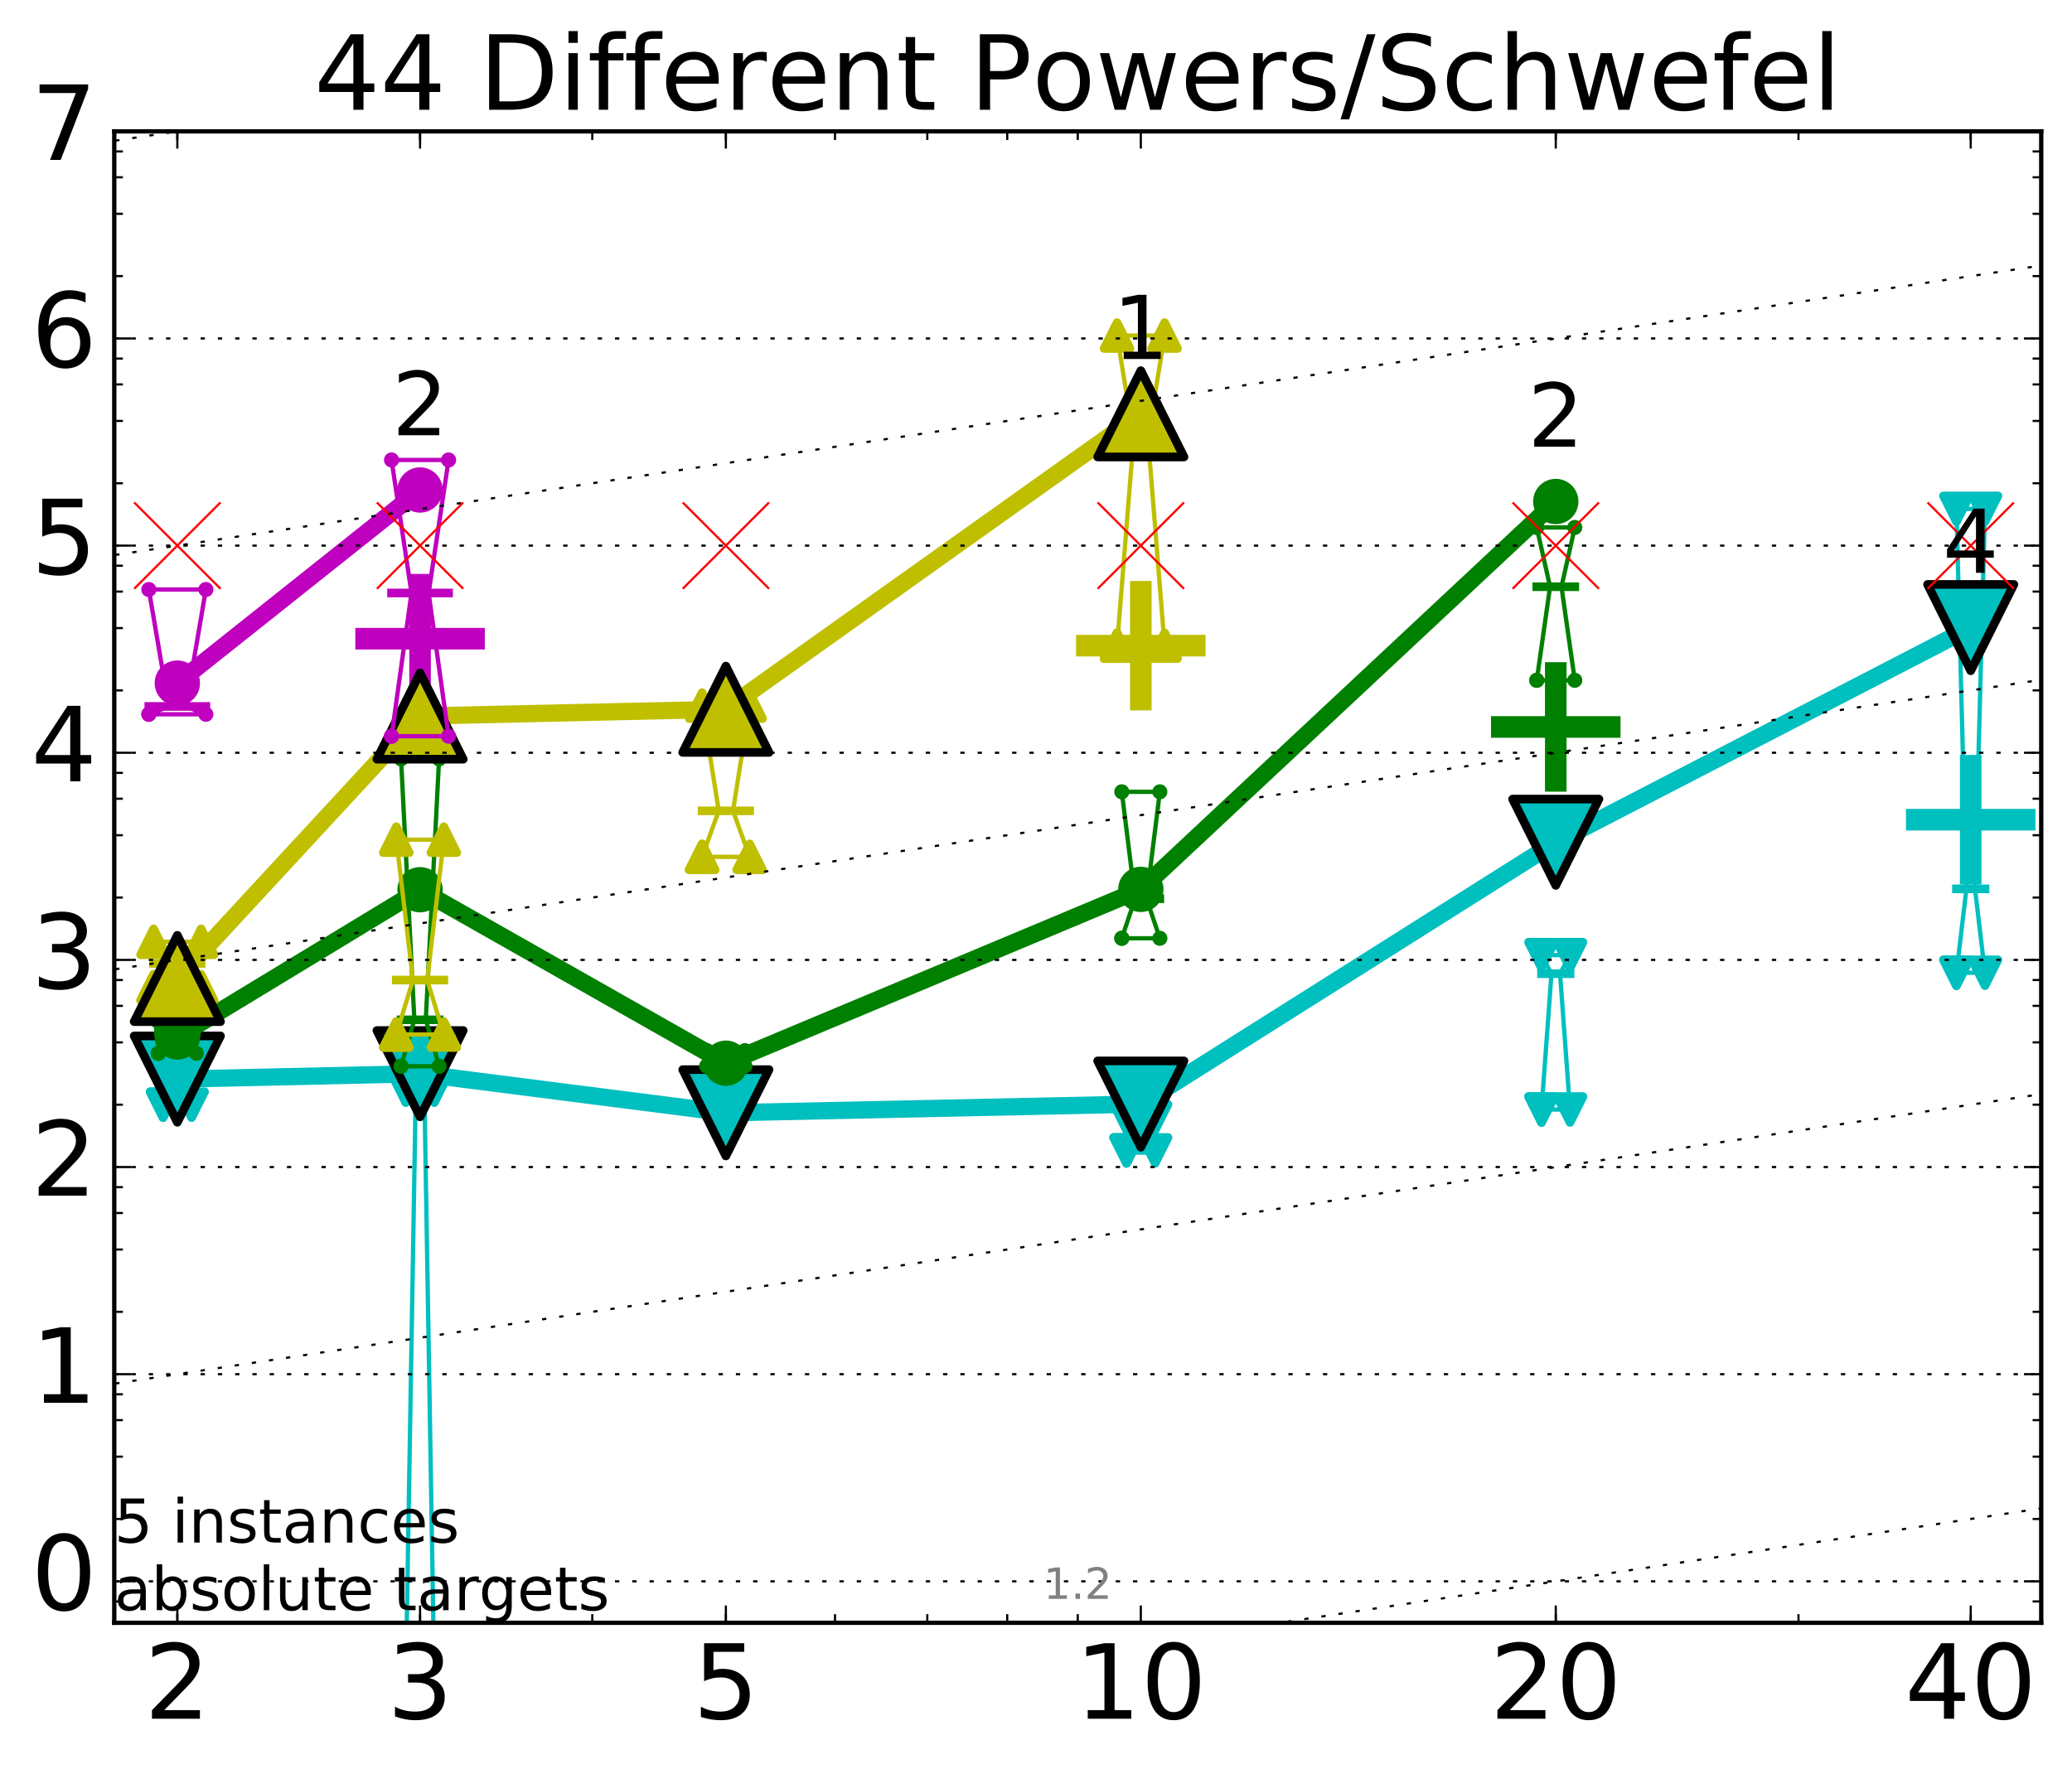 <?xml version="1.0" encoding="utf-8" standalone="no"?>
<!DOCTYPE svg PUBLIC "-//W3C//DTD SVG 1.1//EN"
  "http://www.w3.org/Graphics/SVG/1.1/DTD/svg11.dtd">
<!-- Created with matplotlib (http://matplotlib.org/) -->
<svg height="410pt" version="1.1" viewBox="0 0 480 410" width="480pt" xmlns="http://www.w3.org/2000/svg" xmlns:xlink="http://www.w3.org/1999/xlink">
 <defs>
  <style type="text/css">
*{stroke-linecap:butt;stroke-linejoin:round;stroke-miterlimit:100000;}
  </style>
 </defs>
 <g id="figure_1">
  <g id="patch_1">
   <path d="M 0 410.464 
L 480.07 410.464 
L 480.07 0 
L 0 0 
z
" style="fill:#ffffff;"/>
  </g>
  <g id="axes_1">
   <g id="patch_2">
    <path d="M 26.47 376.036 
L 472.87 376.036 
L 472.87 30.436 
L 26.47 30.436 
z
" style="fill:#ffffff;"/>
   </g>
   <g id="line2d_1">
    <defs>
     <path d="M -15 0 
L 15 0 
M 0 15 
L 0 -15 
" id="m7bab9285b5" style="stroke:#00bfbf;stroke-width:5.0;"/>
    </defs>
    <g clip-path="url(#p32b185e9e3)">
     <use style="fill:#00bfbf;stroke:#00bfbf;stroke-width:5.0;" x="456.536" xlink:href="#m7bab9285b5" y="189.946"/>
    </g>
   </g>
   <g id="line2d_2">
    <defs>
     <path d="M -15 0 
L 15 0 
M 0 15 
L 0 -15 
" id="m8fa564470f" style="stroke:#bfbf00;stroke-width:5.0;"/>
    </defs>
    <g clip-path="url(#p32b185e9e3)">
     <use style="fill:#bfbf00;stroke:#bfbf00;stroke-width:5.0;" x="264.282" xlink:href="#m8fa564470f" y="149.615"/>
    </g>
   </g>
   <g id="line2d_3">
    <defs>
     <path d="M -15 0 
L 15 0 
M 0 15 
L 0 -15 
" id="ma37711e071" style="stroke:#bf00bf;stroke-width:5.0;"/>
    </defs>
    <g clip-path="url(#p32b185e9e3)">
     <use style="fill:#bf00bf;stroke:#bf00bf;stroke-width:5.0;" x="97.312" xlink:href="#ma37711e071" y="147.997"/>
    </g>
   </g>
   <g id="line2d_4">
    <defs>
     <path d="M -15 0 
L 15 0 
M 0 15 
L 0 -15 
" id="mbff37715bd" style="stroke:#008000;stroke-width:5.0;"/>
    </defs>
    <g clip-path="url(#p32b185e9e3)">
     <use style="fill:#008000;stroke:#008000;stroke-width:5.0;" x="360.409" xlink:href="#mbff37715bd" y="168.452"/>
    </g>
   </g>
   <g id="line2d_5">
    <path clip-path="url(#p32b185e9e3)" d="M 37.777 255.987 
L 40.09 253.37 
L 37.777 246.484 
L 44.386 246.484 
L 42.073 253.37 
L 44.386 255.987 
L 37.777 255.987 
" style="fill:none;stroke:#00bfbf;stroke-linecap:square;"/>
   </g>
   <g id="line2d_6">
    <path clip-path="url(#p32b185e9e3)" d="M 37.777 255.987 
L 44.386 255.987 
L 44.386 246.484 
L 37.777 246.484 
L 37.777 255.987 
" style="fill:none;"/>
    <defs>
     <path d="M -0 3 
L 3 -3 
L -3 -3 
z
" id="mc8995a3c27" style="stroke:#00bfbf;stroke-linejoin:miter;stroke-width:2.0;"/>
    </defs>
    <g clip-path="url(#p32b185e9e3)">
     <use style="fill:#00bfbf;stroke:#00bfbf;stroke-linejoin:miter;stroke-width:2.0;" x="37.777" xlink:href="#mc8995a3c27" y="255.987"/>
     <use style="fill:#00bfbf;stroke:#00bfbf;stroke-linejoin:miter;stroke-width:2.0;" x="44.386" xlink:href="#mc8995a3c27" y="255.987"/>
     <use style="fill:#00bfbf;stroke:#00bfbf;stroke-linejoin:miter;stroke-width:2.0;" x="44.386" xlink:href="#mc8995a3c27" y="246.484"/>
     <use style="fill:#00bfbf;stroke:#00bfbf;stroke-linejoin:miter;stroke-width:2.0;" x="37.777" xlink:href="#mc8995a3c27" y="246.484"/>
     <use style="fill:#00bfbf;stroke:#00bfbf;stroke-linejoin:miter;stroke-width:2.0;" x="37.777" xlink:href="#mc8995a3c27" y="255.987"/>
    </g>
   </g>
   <g id="line2d_7">
    <path clip-path="url(#p32b185e9e3)" d="M 37.777 253.37 
L 44.386 253.37 
" style="fill:none;stroke:#00bfbf;stroke-linecap:square;stroke-width:2.0;"/>
   </g>
   <g id="line2d_8">
    <path clip-path="url(#p32b185e9e3)" d="M 94.008 389.338 
L 96.321 252.581 
L 94.008 252.507 
L 100.617 252.507 
L 98.304 252.581 
L 100.617 389.338 
L 94.008 389.338 
" style="fill:none;stroke:#00bfbf;stroke-linecap:square;"/>
   </g>
   <g id="line2d_9">
    <path clip-path="url(#p32b185e9e3)" d="M 94.008 389.338 
L 100.617 389.338 
L 100.617 252.507 
L 94.008 252.507 
L 94.008 389.338 
" style="fill:none;"/>
    <g clip-path="url(#p32b185e9e3)">
     <use style="fill:#00bfbf;stroke:#00bfbf;stroke-linejoin:miter;stroke-width:2.0;" x="94.008" xlink:href="#mc8995a3c27" y="389.338"/>
     <use style="fill:#00bfbf;stroke:#00bfbf;stroke-linejoin:miter;stroke-width:2.0;" x="100.617" xlink:href="#mc8995a3c27" y="389.338"/>
     <use style="fill:#00bfbf;stroke:#00bfbf;stroke-linejoin:miter;stroke-width:2.0;" x="100.617" xlink:href="#mc8995a3c27" y="252.507"/>
     <use style="fill:#00bfbf;stroke:#00bfbf;stroke-linejoin:miter;stroke-width:2.0;" x="94.008" xlink:href="#mc8995a3c27" y="252.507"/>
     <use style="fill:#00bfbf;stroke:#00bfbf;stroke-linejoin:miter;stroke-width:2.0;" x="94.008" xlink:href="#mc8995a3c27" y="389.338"/>
    </g>
   </g>
   <g id="line2d_10">
    <path clip-path="url(#p32b185e9e3)" d="M 94.008 252.581 
L 100.617 252.581 
" style="fill:none;stroke:#00bfbf;stroke-linecap:square;stroke-width:2.0;"/>
   </g>
   <g id="line2d_11">
    <path clip-path="url(#p32b185e9e3)" d="M 164.85 257.68 
L 167.163 257.68 
L 164.85 255.904 
L 171.459 255.904 
L 169.146 257.68 
L 171.459 257.68 
L 164.85 257.68 
" style="fill:none;stroke:#00bfbf;stroke-linecap:square;"/>
   </g>
   <g id="line2d_12">
    <path clip-path="url(#p32b185e9e3)" d="M 164.85 257.68 
L 171.459 257.68 
L 171.459 255.904 
L 164.85 255.904 
L 164.85 257.68 
" style="fill:none;"/>
    <g clip-path="url(#p32b185e9e3)">
     <use style="fill:#00bfbf;stroke:#00bfbf;stroke-linejoin:miter;stroke-width:2.0;" x="164.85" xlink:href="#mc8995a3c27" y="257.68"/>
     <use style="fill:#00bfbf;stroke:#00bfbf;stroke-linejoin:miter;stroke-width:2.0;" x="171.459" xlink:href="#mc8995a3c27" y="257.68"/>
     <use style="fill:#00bfbf;stroke:#00bfbf;stroke-linejoin:miter;stroke-width:2.0;" x="171.459" xlink:href="#mc8995a3c27" y="255.904"/>
     <use style="fill:#00bfbf;stroke:#00bfbf;stroke-linejoin:miter;stroke-width:2.0;" x="164.85" xlink:href="#mc8995a3c27" y="255.904"/>
     <use style="fill:#00bfbf;stroke:#00bfbf;stroke-linejoin:miter;stroke-width:2.0;" x="164.85" xlink:href="#mc8995a3c27" y="257.68"/>
    </g>
   </g>
   <g id="line2d_13">
    <path clip-path="url(#p32b185e9e3)" d="M 164.85 257.68 
L 171.459 257.68 
" style="fill:none;stroke:#00bfbf;stroke-linecap:square;stroke-width:2.0;"/>
   </g>
   <g id="line2d_14">
    <path clip-path="url(#p32b185e9e3)" d="M 260.977 266.584 
L 263.29 266.584 
L 260.977 258.914 
L 267.586 258.914 
L 265.273 266.584 
L 267.586 266.584 
L 260.977 266.584 
" style="fill:none;stroke:#00bfbf;stroke-linecap:square;"/>
   </g>
   <g id="line2d_15">
    <path clip-path="url(#p32b185e9e3)" d="M 260.977 266.584 
L 267.586 266.584 
L 267.586 258.914 
L 260.977 258.914 
L 260.977 266.584 
" style="fill:none;"/>
    <g clip-path="url(#p32b185e9e3)">
     <use style="fill:#00bfbf;stroke:#00bfbf;stroke-linejoin:miter;stroke-width:2.0;" x="260.977" xlink:href="#mc8995a3c27" y="266.584"/>
     <use style="fill:#00bfbf;stroke:#00bfbf;stroke-linejoin:miter;stroke-width:2.0;" x="267.586" xlink:href="#mc8995a3c27" y="266.584"/>
     <use style="fill:#00bfbf;stroke:#00bfbf;stroke-linejoin:miter;stroke-width:2.0;" x="267.586" xlink:href="#mc8995a3c27" y="258.914"/>
     <use style="fill:#00bfbf;stroke:#00bfbf;stroke-linejoin:miter;stroke-width:2.0;" x="260.977" xlink:href="#mc8995a3c27" y="258.914"/>
     <use style="fill:#00bfbf;stroke:#00bfbf;stroke-linejoin:miter;stroke-width:2.0;" x="260.977" xlink:href="#mc8995a3c27" y="266.584"/>
    </g>
   </g>
   <g id="line2d_16">
    <path clip-path="url(#p32b185e9e3)" d="M 260.977 266.584 
L 267.586 266.584 
" style="fill:none;stroke:#00bfbf;stroke-linecap:square;stroke-width:2.0;"/>
   </g>
   <g id="line2d_17">
    <path clip-path="url(#p32b185e9e3)" d="M 357.104 257.1 
L 359.417 225.633 
L 357.104 221.327 
L 363.713 221.327 
L 361.4 225.633 
L 363.713 257.1 
L 357.104 257.1 
" style="fill:none;stroke:#00bfbf;stroke-linecap:square;"/>
   </g>
   <g id="line2d_18">
    <path clip-path="url(#p32b185e9e3)" d="M 357.104 257.1 
L 363.713 257.1 
L 363.713 221.327 
L 357.104 221.327 
L 357.104 257.1 
" style="fill:none;"/>
    <g clip-path="url(#p32b185e9e3)">
     <use style="fill:#00bfbf;stroke:#00bfbf;stroke-linejoin:miter;stroke-width:2.0;" x="357.104" xlink:href="#mc8995a3c27" y="257.1"/>
     <use style="fill:#00bfbf;stroke:#00bfbf;stroke-linejoin:miter;stroke-width:2.0;" x="363.713" xlink:href="#mc8995a3c27" y="257.1"/>
     <use style="fill:#00bfbf;stroke:#00bfbf;stroke-linejoin:miter;stroke-width:2.0;" x="363.713" xlink:href="#mc8995a3c27" y="221.327"/>
     <use style="fill:#00bfbf;stroke:#00bfbf;stroke-linejoin:miter;stroke-width:2.0;" x="357.104" xlink:href="#mc8995a3c27" y="221.327"/>
     <use style="fill:#00bfbf;stroke:#00bfbf;stroke-linejoin:miter;stroke-width:2.0;" x="357.104" xlink:href="#mc8995a3c27" y="257.1"/>
    </g>
   </g>
   <g id="line2d_19">
    <path clip-path="url(#p32b185e9e3)" d="M 357.104 225.633 
L 363.713 225.633 
" style="fill:none;stroke:#00bfbf;stroke-linecap:square;stroke-width:2.0;"/>
   </g>
   <g id="line2d_20">
    <path clip-path="url(#p32b185e9e3)" d="M 453.231 225.408 
L 455.544 205.972 
L 453.231 117.915 
L 459.84 117.915 
L 457.527 205.972 
L 459.84 225.408 
L 453.231 225.408 
" style="fill:none;stroke:#00bfbf;stroke-linecap:square;"/>
   </g>
   <g id="line2d_21">
    <path clip-path="url(#p32b185e9e3)" d="M 453.231 225.408 
L 459.84 225.408 
L 459.84 117.915 
L 453.231 117.915 
L 453.231 225.408 
" style="fill:none;"/>
    <g clip-path="url(#p32b185e9e3)">
     <use style="fill:#00bfbf;stroke:#00bfbf;stroke-linejoin:miter;stroke-width:2.0;" x="453.231" xlink:href="#mc8995a3c27" y="225.408"/>
     <use style="fill:#00bfbf;stroke:#00bfbf;stroke-linejoin:miter;stroke-width:2.0;" x="459.84" xlink:href="#mc8995a3c27" y="225.408"/>
     <use style="fill:#00bfbf;stroke:#00bfbf;stroke-linejoin:miter;stroke-width:2.0;" x="459.84" xlink:href="#mc8995a3c27" y="117.915"/>
     <use style="fill:#00bfbf;stroke:#00bfbf;stroke-linejoin:miter;stroke-width:2.0;" x="453.231" xlink:href="#mc8995a3c27" y="117.915"/>
     <use style="fill:#00bfbf;stroke:#00bfbf;stroke-linejoin:miter;stroke-width:2.0;" x="453.231" xlink:href="#mc8995a3c27" y="225.408"/>
    </g>
   </g>
   <g id="line2d_22">
    <path clip-path="url(#p32b185e9e3)" d="M 453.231 205.972 
L 459.84 205.972 
" style="fill:none;stroke:#00bfbf;stroke-linecap:square;stroke-width:2.0;"/>
   </g>
   <g id="line2d_23">
    <path clip-path="url(#p32b185e9e3)" d="M 41.082 250.058 
L 97.312 248.8 
" style="fill:none;stroke:#00bfbf;stroke-linecap:square;stroke-width:4.0;"/>
   </g>
   <g id="line2d_24">
    <path clip-path="url(#p32b185e9e3)" d="M 97.312 248.8 
L 168.155 257.861 
" style="fill:none;stroke:#00bfbf;stroke-linecap:square;stroke-width:4.0;"/>
   </g>
   <g id="line2d_25">
    <path clip-path="url(#p32b185e9e3)" d="M 168.155 257.861 
L 264.282 255.837 
" style="fill:none;stroke:#00bfbf;stroke-linecap:square;stroke-width:4.0;"/>
   </g>
   <g id="line2d_26">
    <path clip-path="url(#p32b185e9e3)" d="M 264.282 255.837 
L 360.409 195.166 
" style="fill:none;stroke:#00bfbf;stroke-linecap:square;stroke-width:4.0;"/>
   </g>
   <g id="line2d_27">
    <path clip-path="url(#p32b185e9e3)" d="M 360.409 195.166 
L 456.536 145.425 
" style="fill:none;stroke:#00bfbf;stroke-linecap:square;stroke-width:4.0;"/>
   </g>
   <g id="line2d_28">
    <path clip-path="url(#p32b185e9e3)" d="M 41.082 250.058 
L 97.312 248.8 
L 168.155 257.861 
L 264.282 255.837 
L 360.409 195.166 
L 456.536 145.425 
" style="fill:none;"/>
    <defs>
     <path d="M -0 10 
L 10 -10 
L -10 -10 
z
" id="mabf39ab70d" style="stroke:#000000;stroke-linejoin:miter;stroke-width:2.0;"/>
    </defs>
    <g clip-path="url(#p32b185e9e3)">
     <use style="fill:#00bfbf;stroke:#000000;stroke-linejoin:miter;stroke-width:2.0;" x="41.082" xlink:href="#mabf39ab70d" y="250.058"/>
     <use style="fill:#00bfbf;stroke:#000000;stroke-linejoin:miter;stroke-width:2.0;" x="97.312" xlink:href="#mabf39ab70d" y="248.8"/>
     <use style="fill:#00bfbf;stroke:#000000;stroke-linejoin:miter;stroke-width:2.0;" x="168.155" xlink:href="#mabf39ab70d" y="257.861"/>
     <use style="fill:#00bfbf;stroke:#000000;stroke-linejoin:miter;stroke-width:2.0;" x="264.282" xlink:href="#mabf39ab70d" y="255.837"/>
     <use style="fill:#00bfbf;stroke:#000000;stroke-linejoin:miter;stroke-width:2.0;" x="360.409" xlink:href="#mabf39ab70d" y="195.166"/>
     <use style="fill:#00bfbf;stroke:#000000;stroke-linejoin:miter;stroke-width:2.0;" x="456.536" xlink:href="#mabf39ab70d" y="145.425"/>
    </g>
   </g>
   <g id="line2d_29">
    <path clip-path="url(#p32b185e9e3)" d="M 36.676 244.084 
L 39.76 239.245 
L 36.676 236.761 
L 45.488 236.761 
L 42.403 239.245 
L 45.488 244.084 
L 36.676 244.084 
" style="fill:none;stroke:#008000;stroke-linecap:square;"/>
   </g>
   <g id="line2d_30">
    <path clip-path="url(#p32b185e9e3)" d="M 36.676 244.084 
L 45.488 244.084 
L 45.488 236.761 
L 36.676 236.761 
L 36.676 244.084 
" style="fill:none;"/>
    <defs>
     <path d="M 0 1.5 
C 0.398 1.5 0.779 1.342 1.061 1.061 
C 1.342 0.779 1.5 0.398 1.5 0 
C 1.5 -0.398 1.342 -0.779 1.061 -1.061 
C 0.779 -1.342 0.398 -1.5 0 -1.5 
C -0.398 -1.5 -0.779 -1.342 -1.061 -1.061 
C -1.342 -0.779 -1.5 -0.398 -1.5 0 
C -1.5 0.398 -1.342 0.779 -1.061 1.061 
C -0.779 1.342 -0.398 1.5 0 1.5 
z
" id="mb2f244981f" style="stroke:#008000;stroke-width:0.5;"/>
    </defs>
    <g clip-path="url(#p32b185e9e3)">
     <use style="fill:#008000;stroke:#008000;stroke-width:0.5;" x="36.676" xlink:href="#mb2f244981f" y="244.084"/>
     <use style="fill:#008000;stroke:#008000;stroke-width:0.5;" x="45.488" xlink:href="#mb2f244981f" y="244.084"/>
     <use style="fill:#008000;stroke:#008000;stroke-width:0.5;" x="45.488" xlink:href="#mb2f244981f" y="236.761"/>
     <use style="fill:#008000;stroke:#008000;stroke-width:0.5;" x="36.676" xlink:href="#mb2f244981f" y="236.761"/>
     <use style="fill:#008000;stroke:#008000;stroke-width:0.5;" x="36.676" xlink:href="#mb2f244981f" y="244.084"/>
    </g>
   </g>
   <g id="line2d_31">
    <path clip-path="url(#p32b185e9e3)" d="M 36.676 239.245 
L 45.488 239.245 
" style="fill:none;stroke:#008000;stroke-linecap:square;stroke-width:2.0;"/>
   </g>
   <g id="line2d_32">
    <path clip-path="url(#p32b185e9e3)" d="M 92.906 247.076 
L 95.991 236.31 
L 92.906 175.848 
L 101.718 175.848 
L 98.634 236.31 
L 101.718 247.076 
L 92.906 247.076 
" style="fill:none;stroke:#008000;stroke-linecap:square;"/>
   </g>
   <g id="line2d_33">
    <path clip-path="url(#p32b185e9e3)" d="M 92.906 247.076 
L 101.718 247.076 
L 101.718 175.848 
L 92.906 175.848 
L 92.906 247.076 
" style="fill:none;"/>
    <g clip-path="url(#p32b185e9e3)">
     <use style="fill:#008000;stroke:#008000;stroke-width:0.5;" x="92.906" xlink:href="#mb2f244981f" y="247.076"/>
     <use style="fill:#008000;stroke:#008000;stroke-width:0.5;" x="101.718" xlink:href="#mb2f244981f" y="247.076"/>
     <use style="fill:#008000;stroke:#008000;stroke-width:0.5;" x="101.718" xlink:href="#mb2f244981f" y="175.848"/>
     <use style="fill:#008000;stroke:#008000;stroke-width:0.5;" x="92.906" xlink:href="#mb2f244981f" y="175.848"/>
     <use style="fill:#008000;stroke:#008000;stroke-width:0.5;" x="92.906" xlink:href="#mb2f244981f" y="247.076"/>
    </g>
   </g>
   <g id="line2d_34">
    <path clip-path="url(#p32b185e9e3)" d="M 92.906 236.31 
L 101.718 236.31 
" style="fill:none;stroke:#008000;stroke-linecap:square;stroke-width:2.0;"/>
   </g>
   <g id="line2d_35">
    <path clip-path="url(#p32b185e9e3)" d="M 163.749 247.013 
L 166.833 244.333 
L 163.749 243.458 
L 172.561 243.458 
L 169.476 244.333 
L 172.561 247.013 
L 163.749 247.013 
" style="fill:none;stroke:#008000;stroke-linecap:square;"/>
   </g>
   <g id="line2d_36">
    <path clip-path="url(#p32b185e9e3)" d="M 163.749 247.013 
L 172.561 247.013 
L 172.561 243.458 
L 163.749 243.458 
L 163.749 247.013 
" style="fill:none;"/>
    <g clip-path="url(#p32b185e9e3)">
     <use style="fill:#008000;stroke:#008000;stroke-width:0.5;" x="163.749" xlink:href="#mb2f244981f" y="247.013"/>
     <use style="fill:#008000;stroke:#008000;stroke-width:0.5;" x="172.561" xlink:href="#mb2f244981f" y="247.013"/>
     <use style="fill:#008000;stroke:#008000;stroke-width:0.5;" x="172.561" xlink:href="#mb2f244981f" y="243.458"/>
     <use style="fill:#008000;stroke:#008000;stroke-width:0.5;" x="163.749" xlink:href="#mb2f244981f" y="243.458"/>
     <use style="fill:#008000;stroke:#008000;stroke-width:0.5;" x="163.749" xlink:href="#mb2f244981f" y="247.013"/>
    </g>
   </g>
   <g id="line2d_37">
    <path clip-path="url(#p32b185e9e3)" d="M 163.749 244.333 
L 172.561 244.333 
" style="fill:none;stroke:#008000;stroke-linecap:square;stroke-width:2.0;"/>
   </g>
   <g id="line2d_38">
    <path clip-path="url(#p32b185e9e3)" d="M 259.876 217.421 
L 262.96 208.259 
L 259.876 183.485 
L 268.688 183.485 
L 265.603 208.259 
L 268.688 217.421 
L 259.876 217.421 
" style="fill:none;stroke:#008000;stroke-linecap:square;"/>
   </g>
   <g id="line2d_39">
    <path clip-path="url(#p32b185e9e3)" d="M 259.876 217.421 
L 268.688 217.421 
L 268.688 183.485 
L 259.876 183.485 
L 259.876 217.421 
" style="fill:none;"/>
    <g clip-path="url(#p32b185e9e3)">
     <use style="fill:#008000;stroke:#008000;stroke-width:0.5;" x="259.876" xlink:href="#mb2f244981f" y="217.421"/>
     <use style="fill:#008000;stroke:#008000;stroke-width:0.5;" x="268.688" xlink:href="#mb2f244981f" y="217.421"/>
     <use style="fill:#008000;stroke:#008000;stroke-width:0.5;" x="268.688" xlink:href="#mb2f244981f" y="183.485"/>
     <use style="fill:#008000;stroke:#008000;stroke-width:0.5;" x="259.876" xlink:href="#mb2f244981f" y="183.485"/>
     <use style="fill:#008000;stroke:#008000;stroke-width:0.5;" x="259.876" xlink:href="#mb2f244981f" y="217.421"/>
    </g>
   </g>
   <g id="line2d_40">
    <path clip-path="url(#p32b185e9e3)" d="M 259.876 208.259 
L 268.688 208.259 
" style="fill:none;stroke:#008000;stroke-linecap:square;stroke-width:2.0;"/>
   </g>
   <g id="line2d_41">
    <path clip-path="url(#p32b185e9e3)" d="M 356.003 157.64 
L 359.087 135.96 
L 356.003 122.225 
L 364.815 122.225 
L 361.73 135.96 
L 364.815 157.64 
L 356.003 157.64 
" style="fill:none;stroke:#008000;stroke-linecap:square;"/>
   </g>
   <g id="line2d_42">
    <path clip-path="url(#p32b185e9e3)" d="M 356.003 157.64 
L 364.815 157.64 
L 364.815 122.225 
L 356.003 122.225 
L 356.003 157.64 
" style="fill:none;"/>
    <g clip-path="url(#p32b185e9e3)">
     <use style="fill:#008000;stroke:#008000;stroke-width:0.5;" x="356.003" xlink:href="#mb2f244981f" y="157.64"/>
     <use style="fill:#008000;stroke:#008000;stroke-width:0.5;" x="364.815" xlink:href="#mb2f244981f" y="157.64"/>
     <use style="fill:#008000;stroke:#008000;stroke-width:0.5;" x="364.815" xlink:href="#mb2f244981f" y="122.225"/>
     <use style="fill:#008000;stroke:#008000;stroke-width:0.5;" x="356.003" xlink:href="#mb2f244981f" y="122.225"/>
     <use style="fill:#008000;stroke:#008000;stroke-width:0.5;" x="356.003" xlink:href="#mb2f244981f" y="157.64"/>
    </g>
   </g>
   <g id="line2d_43">
    <path clip-path="url(#p32b185e9e3)" d="M 356.003 135.96 
L 364.815 135.96 
" style="fill:none;stroke:#008000;stroke-linecap:square;stroke-width:2.0;"/>
   </g>
   <g id="line2d_44">
    <path clip-path="url(#p32b185e9e3)" d="M 41.082 240.298 
L 97.312 206.169 
" style="fill:none;stroke:#008000;stroke-linecap:square;stroke-width:4.0;"/>
   </g>
   <g id="line2d_45">
    <path clip-path="url(#p32b185e9e3)" d="M 97.312 206.169 
L 168.155 246.367 
" style="fill:none;stroke:#008000;stroke-linecap:square;stroke-width:4.0;"/>
   </g>
   <g id="line2d_46">
    <path clip-path="url(#p32b185e9e3)" d="M 168.155 246.367 
L 264.282 206.089 
" style="fill:none;stroke:#008000;stroke-linecap:square;stroke-width:4.0;"/>
   </g>
   <g id="line2d_47">
    <path clip-path="url(#p32b185e9e3)" d="M 264.282 206.089 
L 360.409 116.209 
" style="fill:none;stroke:#008000;stroke-linecap:square;stroke-width:4.0;"/>
   </g>
   <g id="line2d_48">
    <path clip-path="url(#p32b185e9e3)" d="M 41.082 240.298 
L 97.312 206.169 
L 168.155 246.367 
L 264.282 206.089 
L 360.409 116.209 
" style="fill:none;"/>
    <defs>
     <path d="M 0 5 
C 1.326 5 2.598 4.473 3.536 3.536 
C 4.473 2.598 5 1.326 5 0 
C 5 -1.326 4.473 -2.598 3.536 -3.536 
C 2.598 -4.473 1.326 -5 0 -5 
C -1.326 -5 -2.598 -4.473 -3.536 -3.536 
C -4.473 -2.598 -5 -1.326 -5 0 
C -5 1.326 -4.473 2.598 -3.536 3.536 
C -2.598 4.473 -1.326 5 0 5 
z
" id="m276934027e" style="stroke:#008000;stroke-width:0.5;"/>
    </defs>
    <g clip-path="url(#p32b185e9e3)">
     <use style="fill:#008000;stroke:#008000;stroke-width:0.5;" x="41.082" xlink:href="#m276934027e" y="240.298"/>
     <use style="fill:#008000;stroke:#008000;stroke-width:0.5;" x="97.312" xlink:href="#m276934027e" y="206.169"/>
     <use style="fill:#008000;stroke:#008000;stroke-width:0.5;" x="168.155" xlink:href="#m276934027e" y="246.367"/>
     <use style="fill:#008000;stroke:#008000;stroke-width:0.5;" x="264.282" xlink:href="#m276934027e" y="206.089"/>
     <use style="fill:#008000;stroke:#008000;stroke-width:0.5;" x="360.409" xlink:href="#m276934027e" y="116.209"/>
    </g>
   </g>
   <g id="line2d_49">
    <path clip-path="url(#p32b185e9e3)" d="M 35.574 228.784 
L 39.429 223.244 
L 35.574 218.231 
L 46.589 218.231 
L 42.734 223.244 
L 46.589 228.784 
L 35.574 228.784 
" style="fill:none;stroke:#bfbf00;stroke-linecap:square;"/>
   </g>
   <g id="line2d_50">
    <path clip-path="url(#p32b185e9e3)" d="M 35.574 228.784 
L 46.589 228.784 
L 46.589 218.231 
L 35.574 218.231 
L 35.574 228.784 
" style="fill:none;"/>
    <defs>
     <path d="M 0 -3 
L -3 3 
L 3 3 
z
" id="m5bae627a60" style="stroke:#bfbf00;stroke-linejoin:miter;stroke-width:2.0;"/>
    </defs>
    <g clip-path="url(#p32b185e9e3)">
     <use style="fill:#bfbf00;stroke:#bfbf00;stroke-linejoin:miter;stroke-width:2.0;" x="35.574" xlink:href="#m5bae627a60" y="228.784"/>
     <use style="fill:#bfbf00;stroke:#bfbf00;stroke-linejoin:miter;stroke-width:2.0;" x="46.589" xlink:href="#m5bae627a60" y="228.784"/>
     <use style="fill:#bfbf00;stroke:#bfbf00;stroke-linejoin:miter;stroke-width:2.0;" x="46.589" xlink:href="#m5bae627a60" y="218.231"/>
     <use style="fill:#bfbf00;stroke:#bfbf00;stroke-linejoin:miter;stroke-width:2.0;" x="35.574" xlink:href="#m5bae627a60" y="218.231"/>
     <use style="fill:#bfbf00;stroke:#bfbf00;stroke-linejoin:miter;stroke-width:2.0;" x="35.574" xlink:href="#m5bae627a60" y="228.784"/>
    </g>
   </g>
   <g id="line2d_51">
    <path clip-path="url(#p32b185e9e3)" d="M 35.574 223.244 
L 46.589 223.244 
" style="fill:none;stroke:#bfbf00;stroke-linecap:square;stroke-width:2.0;"/>
   </g>
   <g id="line2d_52">
    <path clip-path="url(#p32b185e9e3)" d="M 91.805 239.725 
L 95.66 227.105 
L 91.805 194.576 
L 102.82 194.576 
L 98.965 227.105 
L 102.82 239.725 
L 91.805 239.725 
" style="fill:none;stroke:#bfbf00;stroke-linecap:square;"/>
   </g>
   <g id="line2d_53">
    <path clip-path="url(#p32b185e9e3)" d="M 91.805 239.725 
L 102.82 239.725 
L 102.82 194.576 
L 91.805 194.576 
L 91.805 239.725 
" style="fill:none;"/>
    <g clip-path="url(#p32b185e9e3)">
     <use style="fill:#bfbf00;stroke:#bfbf00;stroke-linejoin:miter;stroke-width:2.0;" x="91.805" xlink:href="#m5bae627a60" y="239.725"/>
     <use style="fill:#bfbf00;stroke:#bfbf00;stroke-linejoin:miter;stroke-width:2.0;" x="102.82" xlink:href="#m5bae627a60" y="239.725"/>
     <use style="fill:#bfbf00;stroke:#bfbf00;stroke-linejoin:miter;stroke-width:2.0;" x="102.82" xlink:href="#m5bae627a60" y="194.576"/>
     <use style="fill:#bfbf00;stroke:#bfbf00;stroke-linejoin:miter;stroke-width:2.0;" x="91.805" xlink:href="#m5bae627a60" y="194.576"/>
     <use style="fill:#bfbf00;stroke:#bfbf00;stroke-linejoin:miter;stroke-width:2.0;" x="91.805" xlink:href="#m5bae627a60" y="239.725"/>
    </g>
   </g>
   <g id="line2d_54">
    <path clip-path="url(#p32b185e9e3)" d="M 91.805 227.105 
L 102.82 227.105 
" style="fill:none;stroke:#bfbf00;stroke-linecap:square;stroke-width:2.0;"/>
   </g>
   <g id="line2d_55">
    <path clip-path="url(#p32b185e9e3)" d="M 162.647 198.554 
L 166.502 187.886 
L 162.647 163.506 
L 173.662 163.506 
L 169.807 187.886 
L 173.662 198.554 
L 162.647 198.554 
" style="fill:none;stroke:#bfbf00;stroke-linecap:square;"/>
   </g>
   <g id="line2d_56">
    <path clip-path="url(#p32b185e9e3)" d="M 162.647 198.554 
L 173.662 198.554 
L 173.662 163.506 
L 162.647 163.506 
L 162.647 198.554 
" style="fill:none;"/>
    <g clip-path="url(#p32b185e9e3)">
     <use style="fill:#bfbf00;stroke:#bfbf00;stroke-linejoin:miter;stroke-width:2.0;" x="162.647" xlink:href="#m5bae627a60" y="198.554"/>
     <use style="fill:#bfbf00;stroke:#bfbf00;stroke-linejoin:miter;stroke-width:2.0;" x="173.662" xlink:href="#m5bae627a60" y="198.554"/>
     <use style="fill:#bfbf00;stroke:#bfbf00;stroke-linejoin:miter;stroke-width:2.0;" x="173.662" xlink:href="#m5bae627a60" y="163.506"/>
     <use style="fill:#bfbf00;stroke:#bfbf00;stroke-linejoin:miter;stroke-width:2.0;" x="162.647" xlink:href="#m5bae627a60" y="163.506"/>
     <use style="fill:#bfbf00;stroke:#bfbf00;stroke-linejoin:miter;stroke-width:2.0;" x="162.647" xlink:href="#m5bae627a60" y="198.554"/>
    </g>
   </g>
   <g id="line2d_57">
    <path clip-path="url(#p32b185e9e3)" d="M 162.647 187.886 
L 173.662 187.886 
" style="fill:none;stroke:#bfbf00;stroke-linecap:square;stroke-width:2.0;"/>
   </g>
   <g id="line2d_58">
    <path clip-path="url(#p32b185e9e3)" d="M 258.774 149.615 
L 262.629 101.363 
L 258.774 77.759 
L 269.789 77.759 
L 265.934 101.363 
L 269.789 149.615 
L 258.774 149.615 
" style="fill:none;stroke:#bfbf00;stroke-linecap:square;"/>
   </g>
   <g id="line2d_59">
    <path clip-path="url(#p32b185e9e3)" d="M 258.774 149.615 
L 269.789 149.615 
L 269.789 77.759 
L 258.774 77.759 
L 258.774 149.615 
" style="fill:none;"/>
    <g clip-path="url(#p32b185e9e3)">
     <use style="fill:#bfbf00;stroke:#bfbf00;stroke-linejoin:miter;stroke-width:2.0;" x="258.774" xlink:href="#m5bae627a60" y="149.615"/>
     <use style="fill:#bfbf00;stroke:#bfbf00;stroke-linejoin:miter;stroke-width:2.0;" x="269.789" xlink:href="#m5bae627a60" y="149.615"/>
     <use style="fill:#bfbf00;stroke:#bfbf00;stroke-linejoin:miter;stroke-width:2.0;" x="269.789" xlink:href="#m5bae627a60" y="77.759"/>
     <use style="fill:#bfbf00;stroke:#bfbf00;stroke-linejoin:miter;stroke-width:2.0;" x="258.774" xlink:href="#m5bae627a60" y="77.759"/>
     <use style="fill:#bfbf00;stroke:#bfbf00;stroke-linejoin:miter;stroke-width:2.0;" x="258.774" xlink:href="#m5bae627a60" y="149.615"/>
    </g>
   </g>
   <g id="line2d_60">
    <path clip-path="url(#p32b185e9e3)" d="M 258.774 101.363 
L 269.789 101.363 
" style="fill:none;stroke:#bfbf00;stroke-linecap:square;stroke-width:2.0;"/>
   </g>
   <g id="line2d_61">
    <path clip-path="url(#p32b185e9e3)" d="M 41.082 226.737 
L 97.312 165.924 
" style="fill:none;stroke:#bfbf00;stroke-linecap:square;stroke-width:4.0;"/>
   </g>
   <g id="line2d_62">
    <path clip-path="url(#p32b185e9e3)" d="M 97.312 165.924 
L 168.155 164.349 
" style="fill:none;stroke:#bfbf00;stroke-linecap:square;stroke-width:4.0;"/>
   </g>
   <g id="line2d_63">
    <path clip-path="url(#p32b185e9e3)" d="M 168.155 164.349 
L 264.282 95.887 
" style="fill:none;stroke:#bfbf00;stroke-linecap:square;stroke-width:4.0;"/>
   </g>
   <g id="line2d_64">
    <path clip-path="url(#p32b185e9e3)" d="M 41.082 226.737 
L 97.312 165.924 
L 168.155 164.349 
L 264.282 95.887 
" style="fill:none;"/>
    <defs>
     <path d="M 0 -10 
L -10 10 
L 10 10 
z
" id="m597ef1cac6" style="stroke:#000000;stroke-linejoin:miter;stroke-width:2.0;"/>
    </defs>
    <g clip-path="url(#p32b185e9e3)">
     <use style="fill:#bfbf00;stroke:#000000;stroke-linejoin:miter;stroke-width:2.0;" x="41.082" xlink:href="#m597ef1cac6" y="226.737"/>
     <use style="fill:#bfbf00;stroke:#000000;stroke-linejoin:miter;stroke-width:2.0;" x="97.312" xlink:href="#m597ef1cac6" y="165.924"/>
     <use style="fill:#bfbf00;stroke:#000000;stroke-linejoin:miter;stroke-width:2.0;" x="168.155" xlink:href="#m597ef1cac6" y="164.349"/>
     <use style="fill:#bfbf00;stroke:#000000;stroke-linejoin:miter;stroke-width:2.0;" x="264.282" xlink:href="#m597ef1cac6" y="95.887"/>
    </g>
   </g>
   <g id="line2d_65">
    <path clip-path="url(#p32b185e9e3)" d="M 34.473 165.515 
L 39.099 163.704 
L 34.473 136.605 
L 47.691 136.605 
L 43.064 163.704 
L 47.691 165.515 
L 34.473 165.515 
" style="fill:none;stroke:#bf00bf;stroke-linecap:square;"/>
   </g>
   <g id="line2d_66">
    <path clip-path="url(#p32b185e9e3)" d="M 34.473 165.515 
L 47.691 165.515 
L 47.691 136.605 
L 34.473 136.605 
L 34.473 165.515 
" style="fill:none;"/>
    <defs>
     <path d="M 0 1.5 
C 0.398 1.5 0.779 1.342 1.061 1.061 
C 1.342 0.779 1.5 0.398 1.5 0 
C 1.5 -0.398 1.342 -0.779 1.061 -1.061 
C 0.779 -1.342 0.398 -1.5 0 -1.5 
C -0.398 -1.5 -0.779 -1.342 -1.061 -1.061 
C -1.342 -0.779 -1.5 -0.398 -1.5 0 
C -1.5 0.398 -1.342 0.779 -1.061 1.061 
C -0.779 1.342 -0.398 1.5 0 1.5 
z
" id="me5dc30f338" style="stroke:#bf00bf;stroke-width:0.5;"/>
    </defs>
    <g clip-path="url(#p32b185e9e3)">
     <use style="fill:#bf00bf;stroke:#bf00bf;stroke-width:0.5;" x="34.473" xlink:href="#me5dc30f338" y="165.515"/>
     <use style="fill:#bf00bf;stroke:#bf00bf;stroke-width:0.5;" x="47.691" xlink:href="#me5dc30f338" y="165.515"/>
     <use style="fill:#bf00bf;stroke:#bf00bf;stroke-width:0.5;" x="47.691" xlink:href="#me5dc30f338" y="136.605"/>
     <use style="fill:#bf00bf;stroke:#bf00bf;stroke-width:0.5;" x="34.473" xlink:href="#me5dc30f338" y="136.605"/>
     <use style="fill:#bf00bf;stroke:#bf00bf;stroke-width:0.5;" x="34.473" xlink:href="#me5dc30f338" y="165.515"/>
    </g>
   </g>
   <g id="line2d_67">
    <path clip-path="url(#p32b185e9e3)" d="M 34.473 163.704 
L 47.691 163.704 
" style="fill:none;stroke:#bf00bf;stroke-linecap:square;stroke-width:2.0;"/>
   </g>
   <g id="line2d_68">
    <path clip-path="url(#p32b185e9e3)" d="M 90.703 170.598 
L 95.33 137.409 
L 90.703 106.585 
L 103.921 106.585 
L 99.295 137.409 
L 103.921 170.598 
L 90.703 170.598 
" style="fill:none;stroke:#bf00bf;stroke-linecap:square;"/>
   </g>
   <g id="line2d_69">
    <path clip-path="url(#p32b185e9e3)" d="M 90.703 170.598 
L 103.921 170.598 
L 103.921 106.585 
L 90.703 106.585 
L 90.703 170.598 
" style="fill:none;"/>
    <g clip-path="url(#p32b185e9e3)">
     <use style="fill:#bf00bf;stroke:#bf00bf;stroke-width:0.5;" x="90.703" xlink:href="#me5dc30f338" y="170.598"/>
     <use style="fill:#bf00bf;stroke:#bf00bf;stroke-width:0.5;" x="103.921" xlink:href="#me5dc30f338" y="170.598"/>
     <use style="fill:#bf00bf;stroke:#bf00bf;stroke-width:0.5;" x="103.921" xlink:href="#me5dc30f338" y="106.585"/>
     <use style="fill:#bf00bf;stroke:#bf00bf;stroke-width:0.5;" x="90.703" xlink:href="#me5dc30f338" y="106.585"/>
     <use style="fill:#bf00bf;stroke:#bf00bf;stroke-width:0.5;" x="90.703" xlink:href="#me5dc30f338" y="170.598"/>
    </g>
   </g>
   <g id="line2d_70">
    <path clip-path="url(#p32b185e9e3)" d="M 90.703 137.409 
L 103.921 137.409 
" style="fill:none;stroke:#bf00bf;stroke-linecap:square;stroke-width:2.0;"/>
   </g>
   <g id="line2d_71">
    <path clip-path="url(#p32b185e9e3)" d="M 41.082 158.286 
L 97.312 113.544 
" style="fill:none;stroke:#bf00bf;stroke-linecap:square;stroke-width:4.0;"/>
   </g>
   <g id="line2d_72">
    <path clip-path="url(#p32b185e9e3)" d="M 41.082 158.286 
L 97.312 113.544 
" style="fill:none;"/>
    <defs>
     <path d="M 0 5 
C 1.326 5 2.598 4.473 3.536 3.536 
C 4.473 2.598 5 1.326 5 0 
C 5 -1.326 4.473 -2.598 3.536 -3.536 
C 2.598 -4.473 1.326 -5 0 -5 
C -1.326 -5 -2.598 -4.473 -3.536 -3.536 
C -4.473 -2.598 -5 -1.326 -5 0 
C -5 1.326 -4.473 2.598 -3.536 3.536 
C -2.598 4.473 -1.326 5 0 5 
z
" id="m98b3a724e2" style="stroke:#bf00bf;stroke-width:0.5;"/>
    </defs>
    <g clip-path="url(#p32b185e9e3)">
     <use style="fill:#bf00bf;stroke:#bf00bf;stroke-width:0.5;" x="41.082" xlink:href="#m98b3a724e2" y="158.286"/>
     <use style="fill:#bf00bf;stroke:#bf00bf;stroke-width:0.5;" x="97.312" xlink:href="#m98b3a724e2" y="113.544"/>
    </g>
   </g>
   <g id="line2d_73"/>
   <g id="line2d_74"/>
   <g id="line2d_75"/>
   <g id="line2d_76"/>
   <g id="line2d_77"/>
   <g id="line2d_78">
    <defs>
     <path d="M -10 10 
L 10 -10 
M -10 -10 
L 10 10 
" id="mb261c322f1" style="stroke:#ff0000;stroke-width:0.5;"/>
    </defs>
    <g clip-path="url(#p32b185e9e3)">
     <use style="fill:#ff0000;stroke:#ff0000;stroke-width:0.5;" x="41.082" xlink:href="#mb261c322f1" y="126.424"/>
     <use style="fill:#ff0000;stroke:#ff0000;stroke-width:0.5;" x="97.312" xlink:href="#mb261c322f1" y="126.428"/>
     <use style="fill:#ff0000;stroke:#ff0000;stroke-width:0.5;" x="168.155" xlink:href="#mb261c322f1" y="126.431"/>
     <use style="fill:#ff0000;stroke:#ff0000;stroke-width:0.5;" x="264.282" xlink:href="#mb261c322f1" y="126.433"/>
     <use style="fill:#ff0000;stroke:#ff0000;stroke-width:0.5;" x="360.409" xlink:href="#mb261c322f1" y="126.435"/>
     <use style="fill:#ff0000;stroke:#ff0000;stroke-width:0.5;" x="456.536" xlink:href="#mb261c322f1" y="126.436"/>
    </g>
   </g>
   <g id="line2d_79">
    <path clip-path="url(#p32b185e9e3)" d="M 60.857 411.464 
L 481.07 348.299 
" style="fill:none;stroke:#000000;stroke-dasharray:1,3;stroke-dashoffset:0.0;stroke-width:0.5;"/>
   </g>
   <g id="line2d_80">
    <path clip-path="url(#p32b185e9e3)" d="M -1 324.762 
L 481.07 252.299 
" style="fill:none;stroke:#000000;stroke-dasharray:1,3;stroke-dashoffset:0.0;stroke-width:0.5;"/>
   </g>
   <g id="line2d_81">
    <path clip-path="url(#p32b185e9e3)" d="M -1 228.762 
L 481.07 156.299 
" style="fill:none;stroke:#000000;stroke-dasharray:1,3;stroke-dashoffset:0.0;stroke-width:0.5;"/>
   </g>
   <g id="line2d_82">
    <path clip-path="url(#p32b185e9e3)" d="M -1 132.762 
L 481.07 60.299 
" style="fill:none;stroke:#000000;stroke-dasharray:1,3;stroke-dashoffset:0.0;stroke-width:0.5;"/>
   </g>
   <g id="line2d_83">
    <path clip-path="url(#p32b185e9e3)" d="M -1 36.762 
L 250.216 -1 
" style="fill:none;stroke:#000000;stroke-dasharray:1,3;stroke-dashoffset:0.0;stroke-width:0.5;"/>
   </g>
   <g id="patch_3">
    <path d="M 26.47 30.436 
L 472.87 30.436 
" style="fill:none;stroke:#000000;stroke-linecap:square;stroke-linejoin:miter;"/>
   </g>
   <g id="patch_4">
    <path d="M 472.87 376.036 
L 472.87 30.436 
" style="fill:none;stroke:#000000;stroke-linecap:square;stroke-linejoin:miter;"/>
   </g>
   <g id="patch_5">
    <path d="M 26.47 376.036 
L 472.87 376.036 
" style="fill:none;stroke:#000000;stroke-linecap:square;stroke-linejoin:miter;"/>
   </g>
   <g id="patch_6">
    <path d="M 26.47 376.036 
L 26.47 30.436 
" style="fill:none;stroke:#000000;stroke-linecap:square;stroke-linejoin:miter;"/>
   </g>
   <g id="matplotlib.axis_1">
    <g id="xtick_1">
     <g id="line2d_84">
      <defs>
       <path d="M 0 0 
L 0 -4 
" id="m99be9e34ad" style="stroke:#000000;stroke-width:0.5;"/>
      </defs>
      <g>
       <use style="stroke:#000000;stroke-width:0.5;" x="41.082" xlink:href="#m99be9e34ad" y="376.036"/>
      </g>
     </g>
     <g id="line2d_85">
      <defs>
       <path d="M 0 0 
L 0 4 
" id="mb30f22b74d" style="stroke:#000000;stroke-width:0.5;"/>
      </defs>
      <g>
       <use style="stroke:#000000;stroke-width:0.5;" x="41.082" xlink:href="#mb30f22b74d" y="30.436"/>
      </g>
     </g>
     <g id="text_1">
      <!-- 2 -->
      <defs>
       <path d="M 19.188 8.297 
L 53.609 8.297 
L 53.609 0 
L 7.328 0 
L 7.328 8.297 
Q 12.938 14.109 22.625 23.891 
Q 32.328 33.688 34.812 36.531 
Q 39.547 41.844 41.422 45.531 
Q 43.312 49.219 43.312 52.781 
Q 43.312 58.594 39.234 62.25 
Q 35.156 65.922 28.609 65.922 
Q 23.969 65.922 18.812 64.312 
Q 13.672 62.703 7.812 59.422 
L 7.812 69.391 
Q 13.766 71.781 18.938 73 
Q 24.125 74.219 28.422 74.219 
Q 39.75 74.219 46.484 68.547 
Q 53.219 62.891 53.219 53.422 
Q 53.219 48.922 51.531 44.891 
Q 49.859 40.875 45.406 35.406 
Q 44.188 33.984 37.641 27.219 
Q 31.109 20.453 19.188 8.297 
" id="BitstreamVeraSans-Roman-32"/>
      </defs>
      <g transform="translate(33.447 398.272)scale(0.24 -0.24)">
       <use xlink:href="#BitstreamVeraSans-Roman-32"/>
      </g>
     </g>
    </g>
    <g id="xtick_2">
     <g id="line2d_86">
      <g>
       <use style="stroke:#000000;stroke-width:0.5;" x="97.312" xlink:href="#m99be9e34ad" y="376.036"/>
      </g>
     </g>
     <g id="line2d_87">
      <g>
       <use style="stroke:#000000;stroke-width:0.5;" x="97.312" xlink:href="#mb30f22b74d" y="30.436"/>
      </g>
     </g>
     <g id="text_2">
      <!-- 3 -->
      <defs>
       <path d="M 40.578 39.312 
Q 47.656 37.797 51.625 33 
Q 55.609 28.219 55.609 21.188 
Q 55.609 10.406 48.188 4.484 
Q 40.766 -1.422 27.094 -1.422 
Q 22.516 -1.422 17.656 -0.516 
Q 12.797 0.391 7.625 2.203 
L 7.625 11.719 
Q 11.719 9.328 16.594 8.109 
Q 21.484 6.891 26.812 6.891 
Q 36.078 6.891 40.938 10.547 
Q 45.797 14.203 45.797 21.188 
Q 45.797 27.641 41.281 31.266 
Q 36.766 34.906 28.719 34.906 
L 20.219 34.906 
L 20.219 43.016 
L 29.109 43.016 
Q 36.375 43.016 40.234 45.922 
Q 44.094 48.828 44.094 54.297 
Q 44.094 59.906 40.109 62.906 
Q 36.141 65.922 28.719 65.922 
Q 24.656 65.922 20.016 65.031 
Q 15.375 64.156 9.812 62.312 
L 9.812 71.094 
Q 15.438 72.656 20.344 73.438 
Q 25.25 74.219 29.594 74.219 
Q 40.828 74.219 47.359 69.109 
Q 53.906 64.016 53.906 55.328 
Q 53.906 49.266 50.438 45.094 
Q 46.969 40.922 40.578 39.312 
" id="BitstreamVeraSans-Roman-33"/>
      </defs>
      <g transform="translate(89.677 398.272)scale(0.24 -0.24)">
       <use xlink:href="#BitstreamVeraSans-Roman-33"/>
      </g>
     </g>
    </g>
    <g id="xtick_3">
     <g id="line2d_88">
      <g>
       <use style="stroke:#000000;stroke-width:0.5;" x="168.155" xlink:href="#m99be9e34ad" y="376.036"/>
      </g>
     </g>
     <g id="line2d_89">
      <g>
       <use style="stroke:#000000;stroke-width:0.5;" x="168.155" xlink:href="#mb30f22b74d" y="30.436"/>
      </g>
     </g>
     <g id="text_3">
      <!-- 5 -->
      <defs>
       <path d="M 10.797 72.906 
L 49.516 72.906 
L 49.516 64.594 
L 19.828 64.594 
L 19.828 46.734 
Q 21.969 47.469 24.109 47.828 
Q 26.266 48.188 28.422 48.188 
Q 40.625 48.188 47.75 41.5 
Q 54.891 34.812 54.891 23.391 
Q 54.891 11.625 47.562 5.094 
Q 40.234 -1.422 26.906 -1.422 
Q 22.312 -1.422 17.547 -0.641 
Q 12.797 0.141 7.719 1.703 
L 7.719 11.625 
Q 12.109 9.234 16.797 8.062 
Q 21.484 6.891 26.703 6.891 
Q 35.156 6.891 40.078 11.328 
Q 45.016 15.766 45.016 23.391 
Q 45.016 31 40.078 35.438 
Q 35.156 39.891 26.703 39.891 
Q 22.75 39.891 18.812 39.016 
Q 14.891 38.141 10.797 36.281 
z
" id="BitstreamVeraSans-Roman-35"/>
      </defs>
      <g transform="translate(160.52 398.272)scale(0.24 -0.24)">
       <use xlink:href="#BitstreamVeraSans-Roman-35"/>
      </g>
     </g>
    </g>
    <g id="xtick_4">
     <g id="line2d_90">
      <g>
       <use style="stroke:#000000;stroke-width:0.5;" x="264.282" xlink:href="#m99be9e34ad" y="376.036"/>
      </g>
     </g>
     <g id="line2d_91">
      <g>
       <use style="stroke:#000000;stroke-width:0.5;" x="264.282" xlink:href="#mb30f22b74d" y="30.436"/>
      </g>
     </g>
     <g id="text_4">
      <!-- 10 -->
      <defs>
       <path d="M 31.781 66.406 
Q 24.172 66.406 20.328 58.906 
Q 16.5 51.422 16.5 36.375 
Q 16.5 21.391 20.328 13.891 
Q 24.172 6.391 31.781 6.391 
Q 39.453 6.391 43.281 13.891 
Q 47.125 21.391 47.125 36.375 
Q 47.125 51.422 43.281 58.906 
Q 39.453 66.406 31.781 66.406 
M 31.781 74.219 
Q 44.047 74.219 50.516 64.516 
Q 56.984 54.828 56.984 36.375 
Q 56.984 17.969 50.516 8.266 
Q 44.047 -1.422 31.781 -1.422 
Q 19.531 -1.422 13.062 8.266 
Q 6.594 17.969 6.594 36.375 
Q 6.594 54.828 13.062 64.516 
Q 19.531 74.219 31.781 74.219 
" id="BitstreamVeraSans-Roman-30"/>
       <path d="M 12.406 8.297 
L 28.516 8.297 
L 28.516 63.922 
L 10.984 60.406 
L 10.984 69.391 
L 28.422 72.906 
L 38.281 72.906 
L 38.281 8.297 
L 54.391 8.297 
L 54.391 0 
L 12.406 0 
z
" id="BitstreamVeraSans-Roman-31"/>
      </defs>
      <g transform="translate(249.012 398.272)scale(0.24 -0.24)">
       <use xlink:href="#BitstreamVeraSans-Roman-31"/>
       <use x="63.623" xlink:href="#BitstreamVeraSans-Roman-30"/>
      </g>
     </g>
    </g>
    <g id="xtick_5">
     <g id="line2d_92">
      <g>
       <use style="stroke:#000000;stroke-width:0.5;" x="360.409" xlink:href="#m99be9e34ad" y="376.036"/>
      </g>
     </g>
     <g id="line2d_93">
      <g>
       <use style="stroke:#000000;stroke-width:0.5;" x="360.409" xlink:href="#mb30f22b74d" y="30.436"/>
      </g>
     </g>
     <g id="text_5">
      <!-- 20 -->
      <g transform="translate(345.139 398.272)scale(0.24 -0.24)">
       <use xlink:href="#BitstreamVeraSans-Roman-32"/>
       <use x="63.623" xlink:href="#BitstreamVeraSans-Roman-30"/>
      </g>
     </g>
    </g>
    <g id="xtick_6">
     <g id="line2d_94">
      <g>
       <use style="stroke:#000000;stroke-width:0.5;" x="456.536" xlink:href="#m99be9e34ad" y="376.036"/>
      </g>
     </g>
     <g id="line2d_95">
      <g>
       <use style="stroke:#000000;stroke-width:0.5;" x="456.536" xlink:href="#mb30f22b74d" y="30.436"/>
      </g>
     </g>
     <g id="text_6">
      <!-- 40 -->
      <defs>
       <path d="M 37.797 64.312 
L 12.891 25.391 
L 37.797 25.391 
z
M 35.203 72.906 
L 47.609 72.906 
L 47.609 25.391 
L 58.016 25.391 
L 58.016 17.188 
L 47.609 17.188 
L 47.609 0 
L 37.797 0 
L 37.797 17.188 
L 4.891 17.188 
L 4.891 26.703 
z
" id="BitstreamVeraSans-Roman-34"/>
      </defs>
      <g transform="translate(441.266 398.272)scale(0.24 -0.24)">
       <use xlink:href="#BitstreamVeraSans-Roman-34"/>
       <use x="63.623" xlink:href="#BitstreamVeraSans-Roman-30"/>
      </g>
     </g>
    </g>
    <g id="xtick_7">
     <g id="line2d_96">
      <defs>
       <path d="M 0 0 
L 0 -2 
" id="m73efe2a181" style="stroke:#000000;stroke-width:0.5;"/>
      </defs>
      <g>
       <use style="stroke:#000000;stroke-width:0.5;" x="41.082" xlink:href="#m73efe2a181" y="376.036"/>
      </g>
     </g>
     <g id="line2d_97">
      <defs>
       <path d="M 0 0 
L 0 2 
" id="m3fef1d5970" style="stroke:#000000;stroke-width:0.5;"/>
      </defs>
      <g>
       <use style="stroke:#000000;stroke-width:0.5;" x="41.082" xlink:href="#m3fef1d5970" y="30.436"/>
      </g>
     </g>
    </g>
    <g id="xtick_8">
     <g id="line2d_98">
      <g>
       <use style="stroke:#000000;stroke-width:0.5;" x="97.312" xlink:href="#m73efe2a181" y="376.036"/>
      </g>
     </g>
     <g id="line2d_99">
      <g>
       <use style="stroke:#000000;stroke-width:0.5;" x="97.312" xlink:href="#m3fef1d5970" y="30.436"/>
      </g>
     </g>
    </g>
    <g id="xtick_9">
     <g id="line2d_100">
      <g>
       <use style="stroke:#000000;stroke-width:0.5;" x="137.209" xlink:href="#m73efe2a181" y="376.036"/>
      </g>
     </g>
     <g id="line2d_101">
      <g>
       <use style="stroke:#000000;stroke-width:0.5;" x="137.209" xlink:href="#m3fef1d5970" y="30.436"/>
      </g>
     </g>
    </g>
    <g id="xtick_10">
     <g id="line2d_102">
      <g>
       <use style="stroke:#000000;stroke-width:0.5;" x="168.155" xlink:href="#m73efe2a181" y="376.036"/>
      </g>
     </g>
     <g id="line2d_103">
      <g>
       <use style="stroke:#000000;stroke-width:0.5;" x="168.155" xlink:href="#m3fef1d5970" y="30.436"/>
      </g>
     </g>
    </g>
    <g id="xtick_11">
     <g id="line2d_104">
      <g>
       <use style="stroke:#000000;stroke-width:0.5;" x="193.439" xlink:href="#m73efe2a181" y="376.036"/>
      </g>
     </g>
     <g id="line2d_105">
      <g>
       <use style="stroke:#000000;stroke-width:0.5;" x="193.439" xlink:href="#m3fef1d5970" y="30.436"/>
      </g>
     </g>
    </g>
    <g id="xtick_12">
     <g id="line2d_106">
      <g>
       <use style="stroke:#000000;stroke-width:0.5;" x="214.817" xlink:href="#m73efe2a181" y="376.036"/>
      </g>
     </g>
     <g id="line2d_107">
      <g>
       <use style="stroke:#000000;stroke-width:0.5;" x="214.817" xlink:href="#m3fef1d5970" y="30.436"/>
      </g>
     </g>
    </g>
    <g id="xtick_13">
     <g id="line2d_108">
      <g>
       <use style="stroke:#000000;stroke-width:0.5;" x="233.336" xlink:href="#m73efe2a181" y="376.036"/>
      </g>
     </g>
     <g id="line2d_109">
      <g>
       <use style="stroke:#000000;stroke-width:0.5;" x="233.336" xlink:href="#m3fef1d5970" y="30.436"/>
      </g>
     </g>
    </g>
    <g id="xtick_14">
     <g id="line2d_110">
      <g>
       <use style="stroke:#000000;stroke-width:0.5;" x="249.67" xlink:href="#m73efe2a181" y="376.036"/>
      </g>
     </g>
     <g id="line2d_111">
      <g>
       <use style="stroke:#000000;stroke-width:0.5;" x="249.67" xlink:href="#m3fef1d5970" y="30.436"/>
      </g>
     </g>
    </g>
    <g id="xtick_15">
     <g id="line2d_112">
      <g>
       <use style="stroke:#000000;stroke-width:0.5;" x="360.409" xlink:href="#m73efe2a181" y="376.036"/>
      </g>
     </g>
     <g id="line2d_113">
      <g>
       <use style="stroke:#000000;stroke-width:0.5;" x="360.409" xlink:href="#m3fef1d5970" y="30.436"/>
      </g>
     </g>
    </g>
    <g id="xtick_16">
     <g id="line2d_114">
      <g>
       <use style="stroke:#000000;stroke-width:0.5;" x="416.639" xlink:href="#m73efe2a181" y="376.036"/>
      </g>
     </g>
     <g id="line2d_115">
      <g>
       <use style="stroke:#000000;stroke-width:0.5;" x="416.639" xlink:href="#m3fef1d5970" y="30.436"/>
      </g>
     </g>
    </g>
    <g id="xtick_17">
     <g id="line2d_116">
      <g>
       <use style="stroke:#000000;stroke-width:0.5;" x="456.536" xlink:href="#m73efe2a181" y="376.036"/>
      </g>
     </g>
     <g id="line2d_117">
      <g>
       <use style="stroke:#000000;stroke-width:0.5;" x="456.536" xlink:href="#m3fef1d5970" y="30.436"/>
      </g>
     </g>
    </g>
   </g>
   <g id="matplotlib.axis_2">
    <g id="ytick_1">
     <g id="line2d_118">
      <path clip-path="url(#p32b185e9e3)" d="M 26.47 366.436 
L 472.87 366.436 
" style="fill:none;stroke:#000000;stroke-dasharray:1,3;stroke-dashoffset:0.0;stroke-width:0.5;"/>
     </g>
     <g id="line2d_119">
      <defs>
       <path d="M 0 0 
L 4 0 
" id="m3a4317f9bd" style="stroke:#000000;stroke-width:0.5;"/>
      </defs>
      <g>
       <use style="stroke:#000000;stroke-width:0.5;" x="26.47" xlink:href="#m3a4317f9bd" y="366.436"/>
      </g>
     </g>
     <g id="line2d_120">
      <defs>
       <path d="M 0 0 
L -4 0 
" id="m3f67524508" style="stroke:#000000;stroke-width:0.5;"/>
      </defs>
      <g>
       <use style="stroke:#000000;stroke-width:0.5;" x="472.87" xlink:href="#m3f67524508" y="366.436"/>
      </g>
     </g>
     <g id="text_7">
      <!-- 0 -->
      <g transform="translate(7.2 373.059)scale(0.24 -0.24)">
       <use xlink:href="#BitstreamVeraSans-Roman-30"/>
      </g>
     </g>
    </g>
    <g id="ytick_2">
     <g id="line2d_121">
      <path clip-path="url(#p32b185e9e3)" d="M 26.47 318.436 
L 472.87 318.436 
" style="fill:none;stroke:#000000;stroke-dasharray:1,3;stroke-dashoffset:0.0;stroke-width:0.5;"/>
     </g>
     <g id="line2d_122">
      <g>
       <use style="stroke:#000000;stroke-width:0.5;" x="26.47" xlink:href="#m3a4317f9bd" y="318.436"/>
      </g>
     </g>
     <g id="line2d_123">
      <g>
       <use style="stroke:#000000;stroke-width:0.5;" x="472.87" xlink:href="#m3f67524508" y="318.436"/>
      </g>
     </g>
     <g id="text_8">
      <!-- 1 -->
      <g transform="translate(7.2 325.059)scale(0.24 -0.24)">
       <use xlink:href="#BitstreamVeraSans-Roman-31"/>
      </g>
     </g>
    </g>
    <g id="ytick_3">
     <g id="line2d_124">
      <path clip-path="url(#p32b185e9e3)" d="M 26.47 270.436 
L 472.87 270.436 
" style="fill:none;stroke:#000000;stroke-dasharray:1,3;stroke-dashoffset:0.0;stroke-width:0.5;"/>
     </g>
     <g id="line2d_125">
      <g>
       <use style="stroke:#000000;stroke-width:0.5;" x="26.47" xlink:href="#m3a4317f9bd" y="270.436"/>
      </g>
     </g>
     <g id="line2d_126">
      <g>
       <use style="stroke:#000000;stroke-width:0.5;" x="472.87" xlink:href="#m3f67524508" y="270.436"/>
      </g>
     </g>
     <g id="text_9">
      <!-- 2 -->
      <g transform="translate(7.2 277.059)scale(0.24 -0.24)">
       <use xlink:href="#BitstreamVeraSans-Roman-32"/>
      </g>
     </g>
    </g>
    <g id="ytick_4">
     <g id="line2d_127">
      <path clip-path="url(#p32b185e9e3)" d="M 26.47 222.436 
L 472.87 222.436 
" style="fill:none;stroke:#000000;stroke-dasharray:1,3;stroke-dashoffset:0.0;stroke-width:0.5;"/>
     </g>
     <g id="line2d_128">
      <g>
       <use style="stroke:#000000;stroke-width:0.5;" x="26.47" xlink:href="#m3a4317f9bd" y="222.436"/>
      </g>
     </g>
     <g id="line2d_129">
      <g>
       <use style="stroke:#000000;stroke-width:0.5;" x="472.87" xlink:href="#m3f67524508" y="222.436"/>
      </g>
     </g>
     <g id="text_10">
      <!-- 3 -->
      <g transform="translate(7.2 229.059)scale(0.24 -0.24)">
       <use xlink:href="#BitstreamVeraSans-Roman-33"/>
      </g>
     </g>
    </g>
    <g id="ytick_5">
     <g id="line2d_130">
      <path clip-path="url(#p32b185e9e3)" d="M 26.47 174.436 
L 472.87 174.436 
" style="fill:none;stroke:#000000;stroke-dasharray:1,3;stroke-dashoffset:0.0;stroke-width:0.5;"/>
     </g>
     <g id="line2d_131">
      <g>
       <use style="stroke:#000000;stroke-width:0.5;" x="26.47" xlink:href="#m3a4317f9bd" y="174.436"/>
      </g>
     </g>
     <g id="line2d_132">
      <g>
       <use style="stroke:#000000;stroke-width:0.5;" x="472.87" xlink:href="#m3f67524508" y="174.436"/>
      </g>
     </g>
     <g id="text_11">
      <!-- 4 -->
      <g transform="translate(7.2 181.059)scale(0.24 -0.24)">
       <use xlink:href="#BitstreamVeraSans-Roman-34"/>
      </g>
     </g>
    </g>
    <g id="ytick_6">
     <g id="line2d_133">
      <path clip-path="url(#p32b185e9e3)" d="M 26.47 126.436 
L 472.87 126.436 
" style="fill:none;stroke:#000000;stroke-dasharray:1,3;stroke-dashoffset:0.0;stroke-width:0.5;"/>
     </g>
     <g id="line2d_134">
      <g>
       <use style="stroke:#000000;stroke-width:0.5;" x="26.47" xlink:href="#m3a4317f9bd" y="126.436"/>
      </g>
     </g>
     <g id="line2d_135">
      <g>
       <use style="stroke:#000000;stroke-width:0.5;" x="472.87" xlink:href="#m3f67524508" y="126.436"/>
      </g>
     </g>
     <g id="text_12">
      <!-- 5 -->
      <g transform="translate(7.2 133.059)scale(0.24 -0.24)">
       <use xlink:href="#BitstreamVeraSans-Roman-35"/>
      </g>
     </g>
    </g>
    <g id="ytick_7">
     <g id="line2d_136">
      <path clip-path="url(#p32b185e9e3)" d="M 26.47 78.436 
L 472.87 78.436 
" style="fill:none;stroke:#000000;stroke-dasharray:1,3;stroke-dashoffset:0.0;stroke-width:0.5;"/>
     </g>
     <g id="line2d_137">
      <g>
       <use style="stroke:#000000;stroke-width:0.5;" x="26.47" xlink:href="#m3a4317f9bd" y="78.436"/>
      </g>
     </g>
     <g id="line2d_138">
      <g>
       <use style="stroke:#000000;stroke-width:0.5;" x="472.87" xlink:href="#m3f67524508" y="78.436"/>
      </g>
     </g>
     <g id="text_13">
      <!-- 6 -->
      <defs>
       <path d="M 33.016 40.375 
Q 26.375 40.375 22.484 35.828 
Q 18.609 31.297 18.609 23.391 
Q 18.609 15.531 22.484 10.953 
Q 26.375 6.391 33.016 6.391 
Q 39.656 6.391 43.531 10.953 
Q 47.406 15.531 47.406 23.391 
Q 47.406 31.297 43.531 35.828 
Q 39.656 40.375 33.016 40.375 
M 52.594 71.297 
L 52.594 62.312 
Q 48.875 64.062 45.094 64.984 
Q 41.312 65.922 37.594 65.922 
Q 27.828 65.922 22.672 59.328 
Q 17.531 52.734 16.797 39.406 
Q 19.672 43.656 24.016 45.922 
Q 28.375 48.188 33.594 48.188 
Q 44.578 48.188 50.953 41.516 
Q 57.328 34.859 57.328 23.391 
Q 57.328 12.156 50.688 5.359 
Q 44.047 -1.422 33.016 -1.422 
Q 20.359 -1.422 13.672 8.266 
Q 6.984 17.969 6.984 36.375 
Q 6.984 53.656 15.188 63.938 
Q 23.391 74.219 37.203 74.219 
Q 40.922 74.219 44.703 73.484 
Q 48.484 72.75 52.594 71.297 
" id="BitstreamVeraSans-Roman-36"/>
      </defs>
      <g transform="translate(7.2 85.059)scale(0.24 -0.24)">
       <use xlink:href="#BitstreamVeraSans-Roman-36"/>
      </g>
     </g>
    </g>
    <g id="ytick_8">
     <g id="line2d_139">
      <path clip-path="url(#p32b185e9e3)" d="M 26.47 30.436 
L 472.87 30.436 
" style="fill:none;stroke:#000000;stroke-dasharray:1,3;stroke-dashoffset:0.0;stroke-width:0.5;"/>
     </g>
     <g id="line2d_140">
      <g>
       <use style="stroke:#000000;stroke-width:0.5;" x="26.47" xlink:href="#m3a4317f9bd" y="30.436"/>
      </g>
     </g>
     <g id="line2d_141">
      <g>
       <use style="stroke:#000000;stroke-width:0.5;" x="472.87" xlink:href="#m3f67524508" y="30.436"/>
      </g>
     </g>
     <g id="text_14">
      <!-- 7 -->
      <defs>
       <path d="M 8.203 72.906 
L 55.078 72.906 
L 55.078 68.703 
L 28.609 0 
L 18.312 0 
L 43.219 64.594 
L 8.203 64.594 
z
" id="BitstreamVeraSans-Roman-37"/>
      </defs>
      <g transform="translate(7.2 37.059)scale(0.24 -0.24)">
       <use xlink:href="#BitstreamVeraSans-Roman-37"/>
      </g>
     </g>
    </g>
    <g id="ytick_9">
     <g id="line2d_142">
      <defs>
       <path d="M 0 0 
L 2 0 
" id="mcc360607b8" style="stroke:#000000;stroke-width:0.5;"/>
      </defs>
      <g>
       <use style="stroke:#000000;stroke-width:0.5;" x="26.47" xlink:href="#mcc360607b8" y="371.088"/>
      </g>
     </g>
     <g id="line2d_143">
      <defs>
       <path d="M 0 0 
L -2 0 
" id="m6072b7f3b7" style="stroke:#000000;stroke-width:0.5;"/>
      </defs>
      <g>
       <use style="stroke:#000000;stroke-width:0.5;" x="472.87" xlink:href="#m6072b7f3b7" y="371.088"/>
      </g>
     </g>
    </g>
    <g id="ytick_10">
     <g id="line2d_144">
      <g>
       <use style="stroke:#000000;stroke-width:0.5;" x="26.47" xlink:href="#mcc360607b8" y="351.987"/>
      </g>
     </g>
     <g id="line2d_145">
      <g>
       <use style="stroke:#000000;stroke-width:0.5;" x="472.87" xlink:href="#m6072b7f3b7" y="351.987"/>
      </g>
     </g>
    </g>
    <g id="ytick_11">
     <g id="line2d_146">
      <g>
       <use style="stroke:#000000;stroke-width:0.5;" x="26.47" xlink:href="#mcc360607b8" y="337.537"/>
      </g>
     </g>
     <g id="line2d_147">
      <g>
       <use style="stroke:#000000;stroke-width:0.5;" x="472.87" xlink:href="#m6072b7f3b7" y="337.537"/>
      </g>
     </g>
    </g>
    <g id="ytick_12">
     <g id="line2d_148">
      <g>
       <use style="stroke:#000000;stroke-width:0.5;" x="26.47" xlink:href="#mcc360607b8" y="329.085"/>
      </g>
     </g>
     <g id="line2d_149">
      <g>
       <use style="stroke:#000000;stroke-width:0.5;" x="472.87" xlink:href="#m6072b7f3b7" y="329.085"/>
      </g>
     </g>
    </g>
    <g id="ytick_13">
     <g id="line2d_150">
      <g>
       <use style="stroke:#000000;stroke-width:0.5;" x="26.47" xlink:href="#mcc360607b8" y="323.088"/>
      </g>
     </g>
     <g id="line2d_151">
      <g>
       <use style="stroke:#000000;stroke-width:0.5;" x="472.87" xlink:href="#m6072b7f3b7" y="323.088"/>
      </g>
     </g>
    </g>
    <g id="ytick_14">
     <g id="line2d_152">
      <g>
       <use style="stroke:#000000;stroke-width:0.5;" x="26.47" xlink:href="#mcc360607b8" y="303.987"/>
      </g>
     </g>
     <g id="line2d_153">
      <g>
       <use style="stroke:#000000;stroke-width:0.5;" x="472.87" xlink:href="#m6072b7f3b7" y="303.987"/>
      </g>
     </g>
    </g>
    <g id="ytick_15">
     <g id="line2d_154">
      <g>
       <use style="stroke:#000000;stroke-width:0.5;" x="26.47" xlink:href="#mcc360607b8" y="289.537"/>
      </g>
     </g>
     <g id="line2d_155">
      <g>
       <use style="stroke:#000000;stroke-width:0.5;" x="472.87" xlink:href="#m6072b7f3b7" y="289.537"/>
      </g>
     </g>
    </g>
    <g id="ytick_16">
     <g id="line2d_156">
      <g>
       <use style="stroke:#000000;stroke-width:0.5;" x="26.47" xlink:href="#mcc360607b8" y="281.085"/>
      </g>
     </g>
     <g id="line2d_157">
      <g>
       <use style="stroke:#000000;stroke-width:0.5;" x="472.87" xlink:href="#m6072b7f3b7" y="281.085"/>
      </g>
     </g>
    </g>
    <g id="ytick_17">
     <g id="line2d_158">
      <g>
       <use style="stroke:#000000;stroke-width:0.5;" x="26.47" xlink:href="#mcc360607b8" y="275.088"/>
      </g>
     </g>
     <g id="line2d_159">
      <g>
       <use style="stroke:#000000;stroke-width:0.5;" x="472.87" xlink:href="#m6072b7f3b7" y="275.088"/>
      </g>
     </g>
    </g>
    <g id="ytick_18">
     <g id="line2d_160">
      <g>
       <use style="stroke:#000000;stroke-width:0.5;" x="26.47" xlink:href="#mcc360607b8" y="255.987"/>
      </g>
     </g>
     <g id="line2d_161">
      <g>
       <use style="stroke:#000000;stroke-width:0.5;" x="472.87" xlink:href="#m6072b7f3b7" y="255.987"/>
      </g>
     </g>
    </g>
    <g id="ytick_19">
     <g id="line2d_162">
      <g>
       <use style="stroke:#000000;stroke-width:0.5;" x="26.47" xlink:href="#mcc360607b8" y="241.537"/>
      </g>
     </g>
     <g id="line2d_163">
      <g>
       <use style="stroke:#000000;stroke-width:0.5;" x="472.87" xlink:href="#m6072b7f3b7" y="241.537"/>
      </g>
     </g>
    </g>
    <g id="ytick_20">
     <g id="line2d_164">
      <g>
       <use style="stroke:#000000;stroke-width:0.5;" x="26.47" xlink:href="#mcc360607b8" y="233.085"/>
      </g>
     </g>
     <g id="line2d_165">
      <g>
       <use style="stroke:#000000;stroke-width:0.5;" x="472.87" xlink:href="#m6072b7f3b7" y="233.085"/>
      </g>
     </g>
    </g>
    <g id="ytick_21">
     <g id="line2d_166">
      <g>
       <use style="stroke:#000000;stroke-width:0.5;" x="26.47" xlink:href="#mcc360607b8" y="227.088"/>
      </g>
     </g>
     <g id="line2d_167">
      <g>
       <use style="stroke:#000000;stroke-width:0.5;" x="472.87" xlink:href="#m6072b7f3b7" y="227.088"/>
      </g>
     </g>
    </g>
    <g id="ytick_22">
     <g id="line2d_168">
      <g>
       <use style="stroke:#000000;stroke-width:0.5;" x="26.47" xlink:href="#mcc360607b8" y="207.987"/>
      </g>
     </g>
     <g id="line2d_169">
      <g>
       <use style="stroke:#000000;stroke-width:0.5;" x="472.87" xlink:href="#m6072b7f3b7" y="207.987"/>
      </g>
     </g>
    </g>
    <g id="ytick_23">
     <g id="line2d_170">
      <g>
       <use style="stroke:#000000;stroke-width:0.5;" x="26.47" xlink:href="#mcc360607b8" y="193.537"/>
      </g>
     </g>
     <g id="line2d_171">
      <g>
       <use style="stroke:#000000;stroke-width:0.5;" x="472.87" xlink:href="#m6072b7f3b7" y="193.537"/>
      </g>
     </g>
    </g>
    <g id="ytick_24">
     <g id="line2d_172">
      <g>
       <use style="stroke:#000000;stroke-width:0.5;" x="26.47" xlink:href="#mcc360607b8" y="185.085"/>
      </g>
     </g>
     <g id="line2d_173">
      <g>
       <use style="stroke:#000000;stroke-width:0.5;" x="472.87" xlink:href="#m6072b7f3b7" y="185.085"/>
      </g>
     </g>
    </g>
    <g id="ytick_25">
     <g id="line2d_174">
      <g>
       <use style="stroke:#000000;stroke-width:0.5;" x="26.47" xlink:href="#mcc360607b8" y="179.088"/>
      </g>
     </g>
     <g id="line2d_175">
      <g>
       <use style="stroke:#000000;stroke-width:0.5;" x="472.87" xlink:href="#m6072b7f3b7" y="179.088"/>
      </g>
     </g>
    </g>
    <g id="ytick_26">
     <g id="line2d_176">
      <g>
       <use style="stroke:#000000;stroke-width:0.5;" x="26.47" xlink:href="#mcc360607b8" y="159.987"/>
      </g>
     </g>
     <g id="line2d_177">
      <g>
       <use style="stroke:#000000;stroke-width:0.5;" x="472.87" xlink:href="#m6072b7f3b7" y="159.987"/>
      </g>
     </g>
    </g>
    <g id="ytick_27">
     <g id="line2d_178">
      <g>
       <use style="stroke:#000000;stroke-width:0.5;" x="26.47" xlink:href="#mcc360607b8" y="145.537"/>
      </g>
     </g>
     <g id="line2d_179">
      <g>
       <use style="stroke:#000000;stroke-width:0.5;" x="472.87" xlink:href="#m6072b7f3b7" y="145.537"/>
      </g>
     </g>
    </g>
    <g id="ytick_28">
     <g id="line2d_180">
      <g>
       <use style="stroke:#000000;stroke-width:0.5;" x="26.47" xlink:href="#mcc360607b8" y="137.085"/>
      </g>
     </g>
     <g id="line2d_181">
      <g>
       <use style="stroke:#000000;stroke-width:0.5;" x="472.87" xlink:href="#m6072b7f3b7" y="137.085"/>
      </g>
     </g>
    </g>
    <g id="ytick_29">
     <g id="line2d_182">
      <g>
       <use style="stroke:#000000;stroke-width:0.5;" x="26.47" xlink:href="#mcc360607b8" y="131.088"/>
      </g>
     </g>
     <g id="line2d_183">
      <g>
       <use style="stroke:#000000;stroke-width:0.5;" x="472.87" xlink:href="#m6072b7f3b7" y="131.088"/>
      </g>
     </g>
    </g>
    <g id="ytick_30">
     <g id="line2d_184">
      <g>
       <use style="stroke:#000000;stroke-width:0.5;" x="26.47" xlink:href="#mcc360607b8" y="111.987"/>
      </g>
     </g>
     <g id="line2d_185">
      <g>
       <use style="stroke:#000000;stroke-width:0.5;" x="472.87" xlink:href="#m6072b7f3b7" y="111.987"/>
      </g>
     </g>
    </g>
    <g id="ytick_31">
     <g id="line2d_186">
      <g>
       <use style="stroke:#000000;stroke-width:0.5;" x="26.47" xlink:href="#mcc360607b8" y="97.537"/>
      </g>
     </g>
     <g id="line2d_187">
      <g>
       <use style="stroke:#000000;stroke-width:0.5;" x="472.87" xlink:href="#m6072b7f3b7" y="97.537"/>
      </g>
     </g>
    </g>
    <g id="ytick_32">
     <g id="line2d_188">
      <g>
       <use style="stroke:#000000;stroke-width:0.5;" x="26.47" xlink:href="#mcc360607b8" y="89.085"/>
      </g>
     </g>
     <g id="line2d_189">
      <g>
       <use style="stroke:#000000;stroke-width:0.5;" x="472.87" xlink:href="#m6072b7f3b7" y="89.085"/>
      </g>
     </g>
    </g>
    <g id="ytick_33">
     <g id="line2d_190">
      <g>
       <use style="stroke:#000000;stroke-width:0.5;" x="26.47" xlink:href="#mcc360607b8" y="83.088"/>
      </g>
     </g>
     <g id="line2d_191">
      <g>
       <use style="stroke:#000000;stroke-width:0.5;" x="472.87" xlink:href="#m6072b7f3b7" y="83.088"/>
      </g>
     </g>
    </g>
    <g id="ytick_34">
     <g id="line2d_192">
      <g>
       <use style="stroke:#000000;stroke-width:0.5;" x="26.47" xlink:href="#mcc360607b8" y="63.987"/>
      </g>
     </g>
     <g id="line2d_193">
      <g>
       <use style="stroke:#000000;stroke-width:0.5;" x="472.87" xlink:href="#m6072b7f3b7" y="63.987"/>
      </g>
     </g>
    </g>
    <g id="ytick_35">
     <g id="line2d_194">
      <g>
       <use style="stroke:#000000;stroke-width:0.5;" x="26.47" xlink:href="#mcc360607b8" y="49.537"/>
      </g>
     </g>
     <g id="line2d_195">
      <g>
       <use style="stroke:#000000;stroke-width:0.5;" x="472.87" xlink:href="#m6072b7f3b7" y="49.537"/>
      </g>
     </g>
    </g>
    <g id="ytick_36">
     <g id="line2d_196">
      <g>
       <use style="stroke:#000000;stroke-width:0.5;" x="26.47" xlink:href="#mcc360607b8" y="41.085"/>
      </g>
     </g>
     <g id="line2d_197">
      <g>
       <use style="stroke:#000000;stroke-width:0.5;" x="472.87" xlink:href="#m6072b7f3b7" y="41.085"/>
      </g>
     </g>
    </g>
    <g id="ytick_37">
     <g id="line2d_198">
      <g>
       <use style="stroke:#000000;stroke-width:0.5;" x="26.47" xlink:href="#mcc360607b8" y="35.088"/>
      </g>
     </g>
     <g id="line2d_199">
      <g>
       <use style="stroke:#000000;stroke-width:0.5;" x="472.87" xlink:href="#m6072b7f3b7" y="35.088"/>
      </g>
     </g>
    </g>
   </g>
   <g id="text_15">
    <!-- 4 -->
    <g transform="translate(450.046 132.73)scale(0.204 -0.204)">
     <use xlink:href="#BitstreamVeraSans-Roman-34"/>
    </g>
   </g>
   <g id="text_16">
    <!-- 1 -->
    <g transform="translate(257.792 83.192)scale(0.204 -0.204)">
     <use xlink:href="#BitstreamVeraSans-Roman-31"/>
    </g>
   </g>
   <g id="text_17">
    <!-- 2 -->
    <g transform="translate(90.823 100.849)scale(0.204 -0.204)">
     <use xlink:href="#BitstreamVeraSans-Roman-32"/>
    </g>
   </g>
   <g id="text_18">
    <!-- 2 -->
    <g transform="translate(353.919 103.514)scale(0.204 -0.204)">
     <use xlink:href="#BitstreamVeraSans-Roman-32"/>
    </g>
   </g>
   <g id="text_19">
    <!-- 5 instances -->
    <defs>
     <path id="BitstreamVeraSans-Roman-20"/>
     <path d="M 54.891 33.016 
L 54.891 0 
L 45.906 0 
L 45.906 32.719 
Q 45.906 40.484 42.875 44.328 
Q 39.844 48.188 33.797 48.188 
Q 26.516 48.188 22.312 43.547 
Q 18.109 38.922 18.109 30.906 
L 18.109 0 
L 9.078 0 
L 9.078 54.688 
L 18.109 54.688 
L 18.109 46.188 
Q 21.344 51.125 25.703 53.562 
Q 30.078 56 35.797 56 
Q 45.219 56 50.047 50.172 
Q 54.891 44.344 54.891 33.016 
" id="BitstreamVeraSans-Roman-6e"/>
     <path d="M 9.422 54.688 
L 18.406 54.688 
L 18.406 0 
L 9.422 0 
z
M 9.422 75.984 
L 18.406 75.984 
L 18.406 64.594 
L 9.422 64.594 
z
" id="BitstreamVeraSans-Roman-69"/>
     <path d="M 56.203 29.594 
L 56.203 25.203 
L 14.891 25.203 
Q 15.484 15.922 20.484 11.062 
Q 25.484 6.203 34.422 6.203 
Q 39.594 6.203 44.453 7.469 
Q 49.312 8.734 54.109 11.281 
L 54.109 2.781 
Q 49.266 0.734 44.188 -0.344 
Q 39.109 -1.422 33.891 -1.422 
Q 20.797 -1.422 13.156 6.188 
Q 5.516 13.812 5.516 26.812 
Q 5.516 40.234 12.766 48.109 
Q 20.016 56 32.328 56 
Q 43.359 56 49.781 48.891 
Q 56.203 41.797 56.203 29.594 
M 47.219 32.234 
Q 47.125 39.594 43.094 43.984 
Q 39.062 48.391 32.422 48.391 
Q 24.906 48.391 20.391 44.141 
Q 15.875 39.891 15.188 32.172 
z
" id="BitstreamVeraSans-Roman-65"/>
     <path d="M 18.312 70.219 
L 18.312 54.688 
L 36.812 54.688 
L 36.812 47.703 
L 18.312 47.703 
L 18.312 18.016 
Q 18.312 11.328 20.141 9.422 
Q 21.969 7.516 27.594 7.516 
L 36.812 7.516 
L 36.812 0 
L 27.594 0 
Q 17.188 0 13.234 3.875 
Q 9.281 7.766 9.281 18.016 
L 9.281 47.703 
L 2.688 47.703 
L 2.688 54.688 
L 9.281 54.688 
L 9.281 70.219 
z
" id="BitstreamVeraSans-Roman-74"/>
     <path d="M 34.281 27.484 
Q 23.391 27.484 19.188 25 
Q 14.984 22.516 14.984 16.5 
Q 14.984 11.719 18.141 8.906 
Q 21.297 6.109 26.703 6.109 
Q 34.188 6.109 38.703 11.406 
Q 43.219 16.703 43.219 25.484 
L 43.219 27.484 
z
M 52.203 31.203 
L 52.203 0 
L 43.219 0 
L 43.219 8.297 
Q 40.141 3.328 35.547 0.953 
Q 30.953 -1.422 24.312 -1.422 
Q 15.922 -1.422 10.953 3.297 
Q 6 8.016 6 15.922 
Q 6 25.141 12.172 29.828 
Q 18.359 34.516 30.609 34.516 
L 43.219 34.516 
L 43.219 35.406 
Q 43.219 41.609 39.141 45 
Q 35.062 48.391 27.688 48.391 
Q 23 48.391 18.547 47.266 
Q 14.109 46.141 10.016 43.891 
L 10.016 52.203 
Q 14.938 54.109 19.578 55.047 
Q 24.219 56 28.609 56 
Q 40.484 56 46.344 49.844 
Q 52.203 43.703 52.203 31.203 
" id="BitstreamVeraSans-Roman-61"/>
     <path d="M 44.281 53.078 
L 44.281 44.578 
Q 40.484 46.531 36.375 47.5 
Q 32.281 48.484 27.875 48.484 
Q 21.188 48.484 17.844 46.438 
Q 14.5 44.391 14.5 40.281 
Q 14.5 37.156 16.891 35.375 
Q 19.281 33.594 26.516 31.984 
L 29.594 31.297 
Q 39.156 29.25 43.188 25.516 
Q 47.219 21.781 47.219 15.094 
Q 47.219 7.469 41.188 3.016 
Q 35.156 -1.422 24.609 -1.422 
Q 20.219 -1.422 15.453 -0.562 
Q 10.688 0.297 5.422 2 
L 5.422 11.281 
Q 10.406 8.688 15.234 7.391 
Q 20.062 6.109 24.812 6.109 
Q 31.156 6.109 34.562 8.281 
Q 37.984 10.453 37.984 14.406 
Q 37.984 18.062 35.516 20.016 
Q 33.062 21.969 24.703 23.781 
L 21.578 24.516 
Q 13.234 26.266 9.516 29.906 
Q 5.812 33.547 5.812 39.891 
Q 5.812 47.609 11.281 51.797 
Q 16.75 56 26.812 56 
Q 31.781 56 36.172 55.266 
Q 40.578 54.547 44.281 53.078 
" id="BitstreamVeraSans-Roman-73"/>
     <path d="M 48.781 52.594 
L 48.781 44.188 
Q 44.969 46.297 41.141 47.344 
Q 37.312 48.391 33.406 48.391 
Q 24.656 48.391 19.812 42.844 
Q 14.984 37.312 14.984 27.297 
Q 14.984 17.281 19.812 11.734 
Q 24.656 6.203 33.406 6.203 
Q 37.312 6.203 41.141 7.25 
Q 44.969 8.297 48.781 10.406 
L 48.781 2.094 
Q 45.016 0.344 40.984 -0.531 
Q 36.969 -1.422 32.422 -1.422 
Q 20.062 -1.422 12.781 6.344 
Q 5.516 14.109 5.516 27.297 
Q 5.516 40.672 12.859 48.328 
Q 20.219 56 33.016 56 
Q 37.156 56 41.109 55.141 
Q 45.062 54.297 48.781 52.594 
" id="BitstreamVeraSans-Roman-63"/>
    </defs>
    <g transform="translate(26.47 357.448)scale(0.14 -0.14)">
     <use xlink:href="#BitstreamVeraSans-Roman-35"/>
     <use x="63.623" xlink:href="#BitstreamVeraSans-Roman-20"/>
     <use x="95.41" xlink:href="#BitstreamVeraSans-Roman-69"/>
     <use x="123.193" xlink:href="#BitstreamVeraSans-Roman-6e"/>
     <use x="186.572" xlink:href="#BitstreamVeraSans-Roman-73"/>
     <use x="238.672" xlink:href="#BitstreamVeraSans-Roman-74"/>
     <use x="277.881" xlink:href="#BitstreamVeraSans-Roman-61"/>
     <use x="339.16" xlink:href="#BitstreamVeraSans-Roman-6e"/>
     <use x="402.539" xlink:href="#BitstreamVeraSans-Roman-63"/>
     <use x="457.52" xlink:href="#BitstreamVeraSans-Roman-65"/>
     <use x="519.043" xlink:href="#BitstreamVeraSans-Roman-73"/>
    </g>
    <!-- absolute targets -->
    <defs>
     <path d="M 30.609 48.391 
Q 23.391 48.391 19.188 42.75 
Q 14.984 37.109 14.984 27.297 
Q 14.984 17.484 19.156 11.844 
Q 23.344 6.203 30.609 6.203 
Q 37.797 6.203 41.984 11.859 
Q 46.188 17.531 46.188 27.297 
Q 46.188 37.016 41.984 42.703 
Q 37.797 48.391 30.609 48.391 
M 30.609 56 
Q 42.328 56 49.016 48.375 
Q 55.719 40.766 55.719 27.297 
Q 55.719 13.875 49.016 6.219 
Q 42.328 -1.422 30.609 -1.422 
Q 18.844 -1.422 12.172 6.219 
Q 5.516 13.875 5.516 27.297 
Q 5.516 40.766 12.172 48.375 
Q 18.844 56 30.609 56 
" id="BitstreamVeraSans-Roman-6f"/>
     <path d="M 9.422 75.984 
L 18.406 75.984 
L 18.406 0 
L 9.422 0 
z
" id="BitstreamVeraSans-Roman-6c"/>
     <path d="M 45.406 27.984 
Q 45.406 37.75 41.375 43.109 
Q 37.359 48.484 30.078 48.484 
Q 22.859 48.484 18.828 43.109 
Q 14.797 37.75 14.797 27.984 
Q 14.797 18.266 18.828 12.891 
Q 22.859 7.516 30.078 7.516 
Q 37.359 7.516 41.375 12.891 
Q 45.406 18.266 45.406 27.984 
M 54.391 6.781 
Q 54.391 -7.172 48.188 -13.984 
Q 42 -20.797 29.203 -20.797 
Q 24.469 -20.797 20.266 -20.094 
Q 16.062 -19.391 12.109 -17.922 
L 12.109 -9.188 
Q 16.062 -11.328 19.922 -12.344 
Q 23.781 -13.375 27.781 -13.375 
Q 36.625 -13.375 41.016 -8.766 
Q 45.406 -4.156 45.406 5.172 
L 45.406 9.625 
Q 42.625 4.781 38.281 2.391 
Q 33.938 0 27.875 0 
Q 17.828 0 11.672 7.656 
Q 5.516 15.328 5.516 27.984 
Q 5.516 40.672 11.672 48.328 
Q 17.828 56 27.875 56 
Q 33.938 56 38.281 53.609 
Q 42.625 51.219 45.406 46.391 
L 45.406 54.688 
L 54.391 54.688 
z
" id="BitstreamVeraSans-Roman-67"/>
     <path d="M 8.5 21.578 
L 8.5 54.688 
L 17.484 54.688 
L 17.484 21.922 
Q 17.484 14.156 20.5 10.266 
Q 23.531 6.391 29.594 6.391 
Q 36.859 6.391 41.078 11.031 
Q 45.312 15.672 45.312 23.688 
L 45.312 54.688 
L 54.297 54.688 
L 54.297 0 
L 45.312 0 
L 45.312 8.406 
Q 42.047 3.422 37.719 1 
Q 33.406 -1.422 27.688 -1.422 
Q 18.266 -1.422 13.375 4.438 
Q 8.5 10.297 8.5 21.578 
" id="BitstreamVeraSans-Roman-75"/>
     <path d="M 41.109 46.297 
Q 39.594 47.172 37.812 47.578 
Q 36.031 48 33.891 48 
Q 26.266 48 22.188 43.047 
Q 18.109 38.094 18.109 28.812 
L 18.109 0 
L 9.078 0 
L 9.078 54.688 
L 18.109 54.688 
L 18.109 46.188 
Q 20.953 51.172 25.484 53.578 
Q 30.031 56 36.531 56 
Q 37.453 56 38.578 55.875 
Q 39.703 55.766 41.062 55.516 
z
" id="BitstreamVeraSans-Roman-72"/>
     <path d="M 48.688 27.297 
Q 48.688 37.203 44.609 42.844 
Q 40.531 48.484 33.406 48.484 
Q 26.266 48.484 22.188 42.844 
Q 18.109 37.203 18.109 27.297 
Q 18.109 17.391 22.188 11.75 
Q 26.266 6.109 33.406 6.109 
Q 40.531 6.109 44.609 11.75 
Q 48.688 17.391 48.688 27.297 
M 18.109 46.391 
Q 20.953 51.266 25.266 53.625 
Q 29.594 56 35.594 56 
Q 45.562 56 51.781 48.094 
Q 58.016 40.188 58.016 27.297 
Q 58.016 14.406 51.781 6.484 
Q 45.562 -1.422 35.594 -1.422 
Q 29.594 -1.422 25.266 0.953 
Q 20.953 3.328 18.109 8.203 
L 18.109 0 
L 9.078 0 
L 9.078 75.984 
L 18.109 75.984 
z
" id="BitstreamVeraSans-Roman-62"/>
    </defs>
    <g transform="translate(26.47 373.125)scale(0.14 -0.14)">
     <use xlink:href="#BitstreamVeraSans-Roman-61"/>
     <use x="61.279" xlink:href="#BitstreamVeraSans-Roman-62"/>
     <use x="124.756" xlink:href="#BitstreamVeraSans-Roman-73"/>
     <use x="176.855" xlink:href="#BitstreamVeraSans-Roman-6f"/>
     <use x="238.037" xlink:href="#BitstreamVeraSans-Roman-6c"/>
     <use x="265.82" xlink:href="#BitstreamVeraSans-Roman-75"/>
     <use x="329.199" xlink:href="#BitstreamVeraSans-Roman-74"/>
     <use x="368.408" xlink:href="#BitstreamVeraSans-Roman-65"/>
     <use x="429.932" xlink:href="#BitstreamVeraSans-Roman-20"/>
     <use x="461.719" xlink:href="#BitstreamVeraSans-Roman-74"/>
     <use x="500.928" xlink:href="#BitstreamVeraSans-Roman-61"/>
     <use x="562.207" xlink:href="#BitstreamVeraSans-Roman-72"/>
     <use x="603.305" xlink:href="#BitstreamVeraSans-Roman-67"/>
     <use x="666.781" xlink:href="#BitstreamVeraSans-Roman-65"/>
     <use x="728.305" xlink:href="#BitstreamVeraSans-Roman-74"/>
     <use x="767.514" xlink:href="#BitstreamVeraSans-Roman-73"/>
    </g>
   </g>
   <g id="text_20">
    <!-- 1.2 -->
    <defs>
     <path d="M 10.688 12.406 
L 21 12.406 
L 21 0 
L 10.688 0 
z
" id="BitstreamVeraSans-Roman-2e"/>
    </defs>
    <g style="fill:#808080;" transform="translate(241.718 370.501)scale(0.1 -0.1)">
     <use xlink:href="#BitstreamVeraSans-Roman-31"/>
     <use x="63.623" xlink:href="#BitstreamVeraSans-Roman-2e"/>
     <use x="95.41" xlink:href="#BitstreamVeraSans-Roman-32"/>
    </g>
   </g>
   <g id="text_21">
    <!-- 44 Different Powers/Schwefel -->
    <defs>
     <path d="M 19.672 64.797 
L 19.672 37.406 
L 32.078 37.406 
Q 38.969 37.406 42.719 40.969 
Q 46.484 44.531 46.484 51.125 
Q 46.484 57.672 42.719 61.234 
Q 38.969 64.797 32.078 64.797 
z
M 9.812 72.906 
L 32.078 72.906 
Q 44.344 72.906 50.609 67.359 
Q 56.891 61.812 56.891 51.125 
Q 56.891 40.328 50.609 34.812 
Q 44.344 29.297 32.078 29.297 
L 19.672 29.297 
L 19.672 0 
L 9.812 0 
z
" id="BitstreamVeraSans-Roman-50"/>
     <path d="M 19.672 64.797 
L 19.672 8.109 
L 31.594 8.109 
Q 46.688 8.109 53.688 14.938 
Q 60.688 21.781 60.688 36.531 
Q 60.688 51.172 53.688 57.984 
Q 46.688 64.797 31.594 64.797 
z
M 9.812 72.906 
L 30.078 72.906 
Q 51.266 72.906 61.172 64.094 
Q 71.094 55.281 71.094 36.531 
Q 71.094 17.672 61.125 8.828 
Q 51.172 0 30.078 0 
L 9.812 0 
z
" id="BitstreamVeraSans-Roman-44"/>
     <path d="M 54.891 33.016 
L 54.891 0 
L 45.906 0 
L 45.906 32.719 
Q 45.906 40.484 42.875 44.328 
Q 39.844 48.188 33.797 48.188 
Q 26.516 48.188 22.312 43.547 
Q 18.109 38.922 18.109 30.906 
L 18.109 0 
L 9.078 0 
L 9.078 75.984 
L 18.109 75.984 
L 18.109 46.188 
Q 21.344 51.125 25.703 53.562 
Q 30.078 56 35.797 56 
Q 45.219 56 50.047 50.172 
Q 54.891 44.344 54.891 33.016 
" id="BitstreamVeraSans-Roman-68"/>
     <path d="M 25.391 72.906 
L 33.688 72.906 
L 8.297 -9.281 
L 0 -9.281 
z
" id="BitstreamVeraSans-Roman-2f"/>
     <path d="M 4.203 54.688 
L 13.188 54.688 
L 24.422 12.016 
L 35.594 54.688 
L 46.188 54.688 
L 57.422 12.016 
L 68.609 54.688 
L 77.594 54.688 
L 63.281 0 
L 52.688 0 
L 40.922 44.828 
L 29.109 0 
L 18.5 0 
z
" id="BitstreamVeraSans-Roman-77"/>
     <path d="M 37.109 75.984 
L 37.109 68.5 
L 28.516 68.5 
Q 23.688 68.5 21.797 66.547 
Q 19.922 64.594 19.922 59.516 
L 19.922 54.688 
L 34.719 54.688 
L 34.719 47.703 
L 19.922 47.703 
L 19.922 0 
L 10.891 0 
L 10.891 47.703 
L 2.297 47.703 
L 2.297 54.688 
L 10.891 54.688 
L 10.891 58.5 
Q 10.891 67.625 15.141 71.797 
Q 19.391 75.984 28.609 75.984 
z
" id="BitstreamVeraSans-Roman-66"/>
     <path d="M 53.516 70.516 
L 53.516 60.891 
Q 47.906 63.578 42.922 64.891 
Q 37.938 66.219 33.297 66.219 
Q 25.25 66.219 20.875 63.094 
Q 16.5 59.969 16.5 54.203 
Q 16.5 49.359 19.406 46.891 
Q 22.312 44.438 30.422 42.922 
L 36.375 41.703 
Q 47.406 39.594 52.656 34.297 
Q 57.906 29 57.906 20.125 
Q 57.906 9.516 50.797 4.047 
Q 43.703 -1.422 29.984 -1.422 
Q 24.812 -1.422 18.969 -0.25 
Q 13.141 0.922 6.891 3.219 
L 6.891 13.375 
Q 12.891 10.016 18.656 8.297 
Q 24.422 6.594 29.984 6.594 
Q 38.422 6.594 43.016 9.906 
Q 47.609 13.234 47.609 19.391 
Q 47.609 24.75 44.312 27.781 
Q 41.016 30.812 33.5 32.328 
L 27.484 33.5 
Q 16.453 35.688 11.516 40.375 
Q 6.594 45.062 6.594 53.422 
Q 6.594 63.094 13.406 68.656 
Q 20.219 74.219 32.172 74.219 
Q 37.312 74.219 42.625 73.281 
Q 47.953 72.359 53.516 70.516 
" id="BitstreamVeraSans-Roman-53"/>
    </defs>
    <g transform="translate(72.786 25.436)scale(0.24 -0.24)">
     <use xlink:href="#BitstreamVeraSans-Roman-34"/>
     <use x="63.623" xlink:href="#BitstreamVeraSans-Roman-34"/>
     <use x="127.246" xlink:href="#BitstreamVeraSans-Roman-20"/>
     <use x="159.033" xlink:href="#BitstreamVeraSans-Roman-44"/>
     <use x="236.035" xlink:href="#BitstreamVeraSans-Roman-69"/>
     <use x="263.818" xlink:href="#BitstreamVeraSans-Roman-66"/>
     <use x="299.023" xlink:href="#BitstreamVeraSans-Roman-66"/>
     <use x="334.229" xlink:href="#BitstreamVeraSans-Roman-65"/>
     <use x="395.752" xlink:href="#BitstreamVeraSans-Roman-72"/>
     <use x="436.834" xlink:href="#BitstreamVeraSans-Roman-65"/>
     <use x="498.357" xlink:href="#BitstreamVeraSans-Roman-6e"/>
     <use x="561.736" xlink:href="#BitstreamVeraSans-Roman-74"/>
     <use x="600.945" xlink:href="#BitstreamVeraSans-Roman-20"/>
     <use x="632.732" xlink:href="#BitstreamVeraSans-Roman-50"/>
     <use x="692.988" xlink:href="#BitstreamVeraSans-Roman-6f"/>
     <use x="754.17" xlink:href="#BitstreamVeraSans-Roman-77"/>
     <use x="835.957" xlink:href="#BitstreamVeraSans-Roman-65"/>
     <use x="897.48" xlink:href="#BitstreamVeraSans-Roman-72"/>
     <use x="938.594" xlink:href="#BitstreamVeraSans-Roman-73"/>
     <use x="990.693" xlink:href="#BitstreamVeraSans-Roman-2f"/>
     <use x="1024.385" xlink:href="#BitstreamVeraSans-Roman-53"/>
     <use x="1087.861" xlink:href="#BitstreamVeraSans-Roman-63"/>
     <use x="1142.842" xlink:href="#BitstreamVeraSans-Roman-68"/>
     <use x="1206.221" xlink:href="#BitstreamVeraSans-Roman-77"/>
     <use x="1288.008" xlink:href="#BitstreamVeraSans-Roman-65"/>
     <use x="1349.531" xlink:href="#BitstreamVeraSans-Roman-66"/>
     <use x="1384.736" xlink:href="#BitstreamVeraSans-Roman-65"/>
     <use x="1446.26" xlink:href="#BitstreamVeraSans-Roman-6c"/>
    </g>
   </g>
  </g>
 </g>
 <defs>
  <clipPath id="p32b185e9e3">
   <rect height="345.6" width="446.4" x="26.47" y="30.436"/>
  </clipPath>
 </defs>
</svg>
